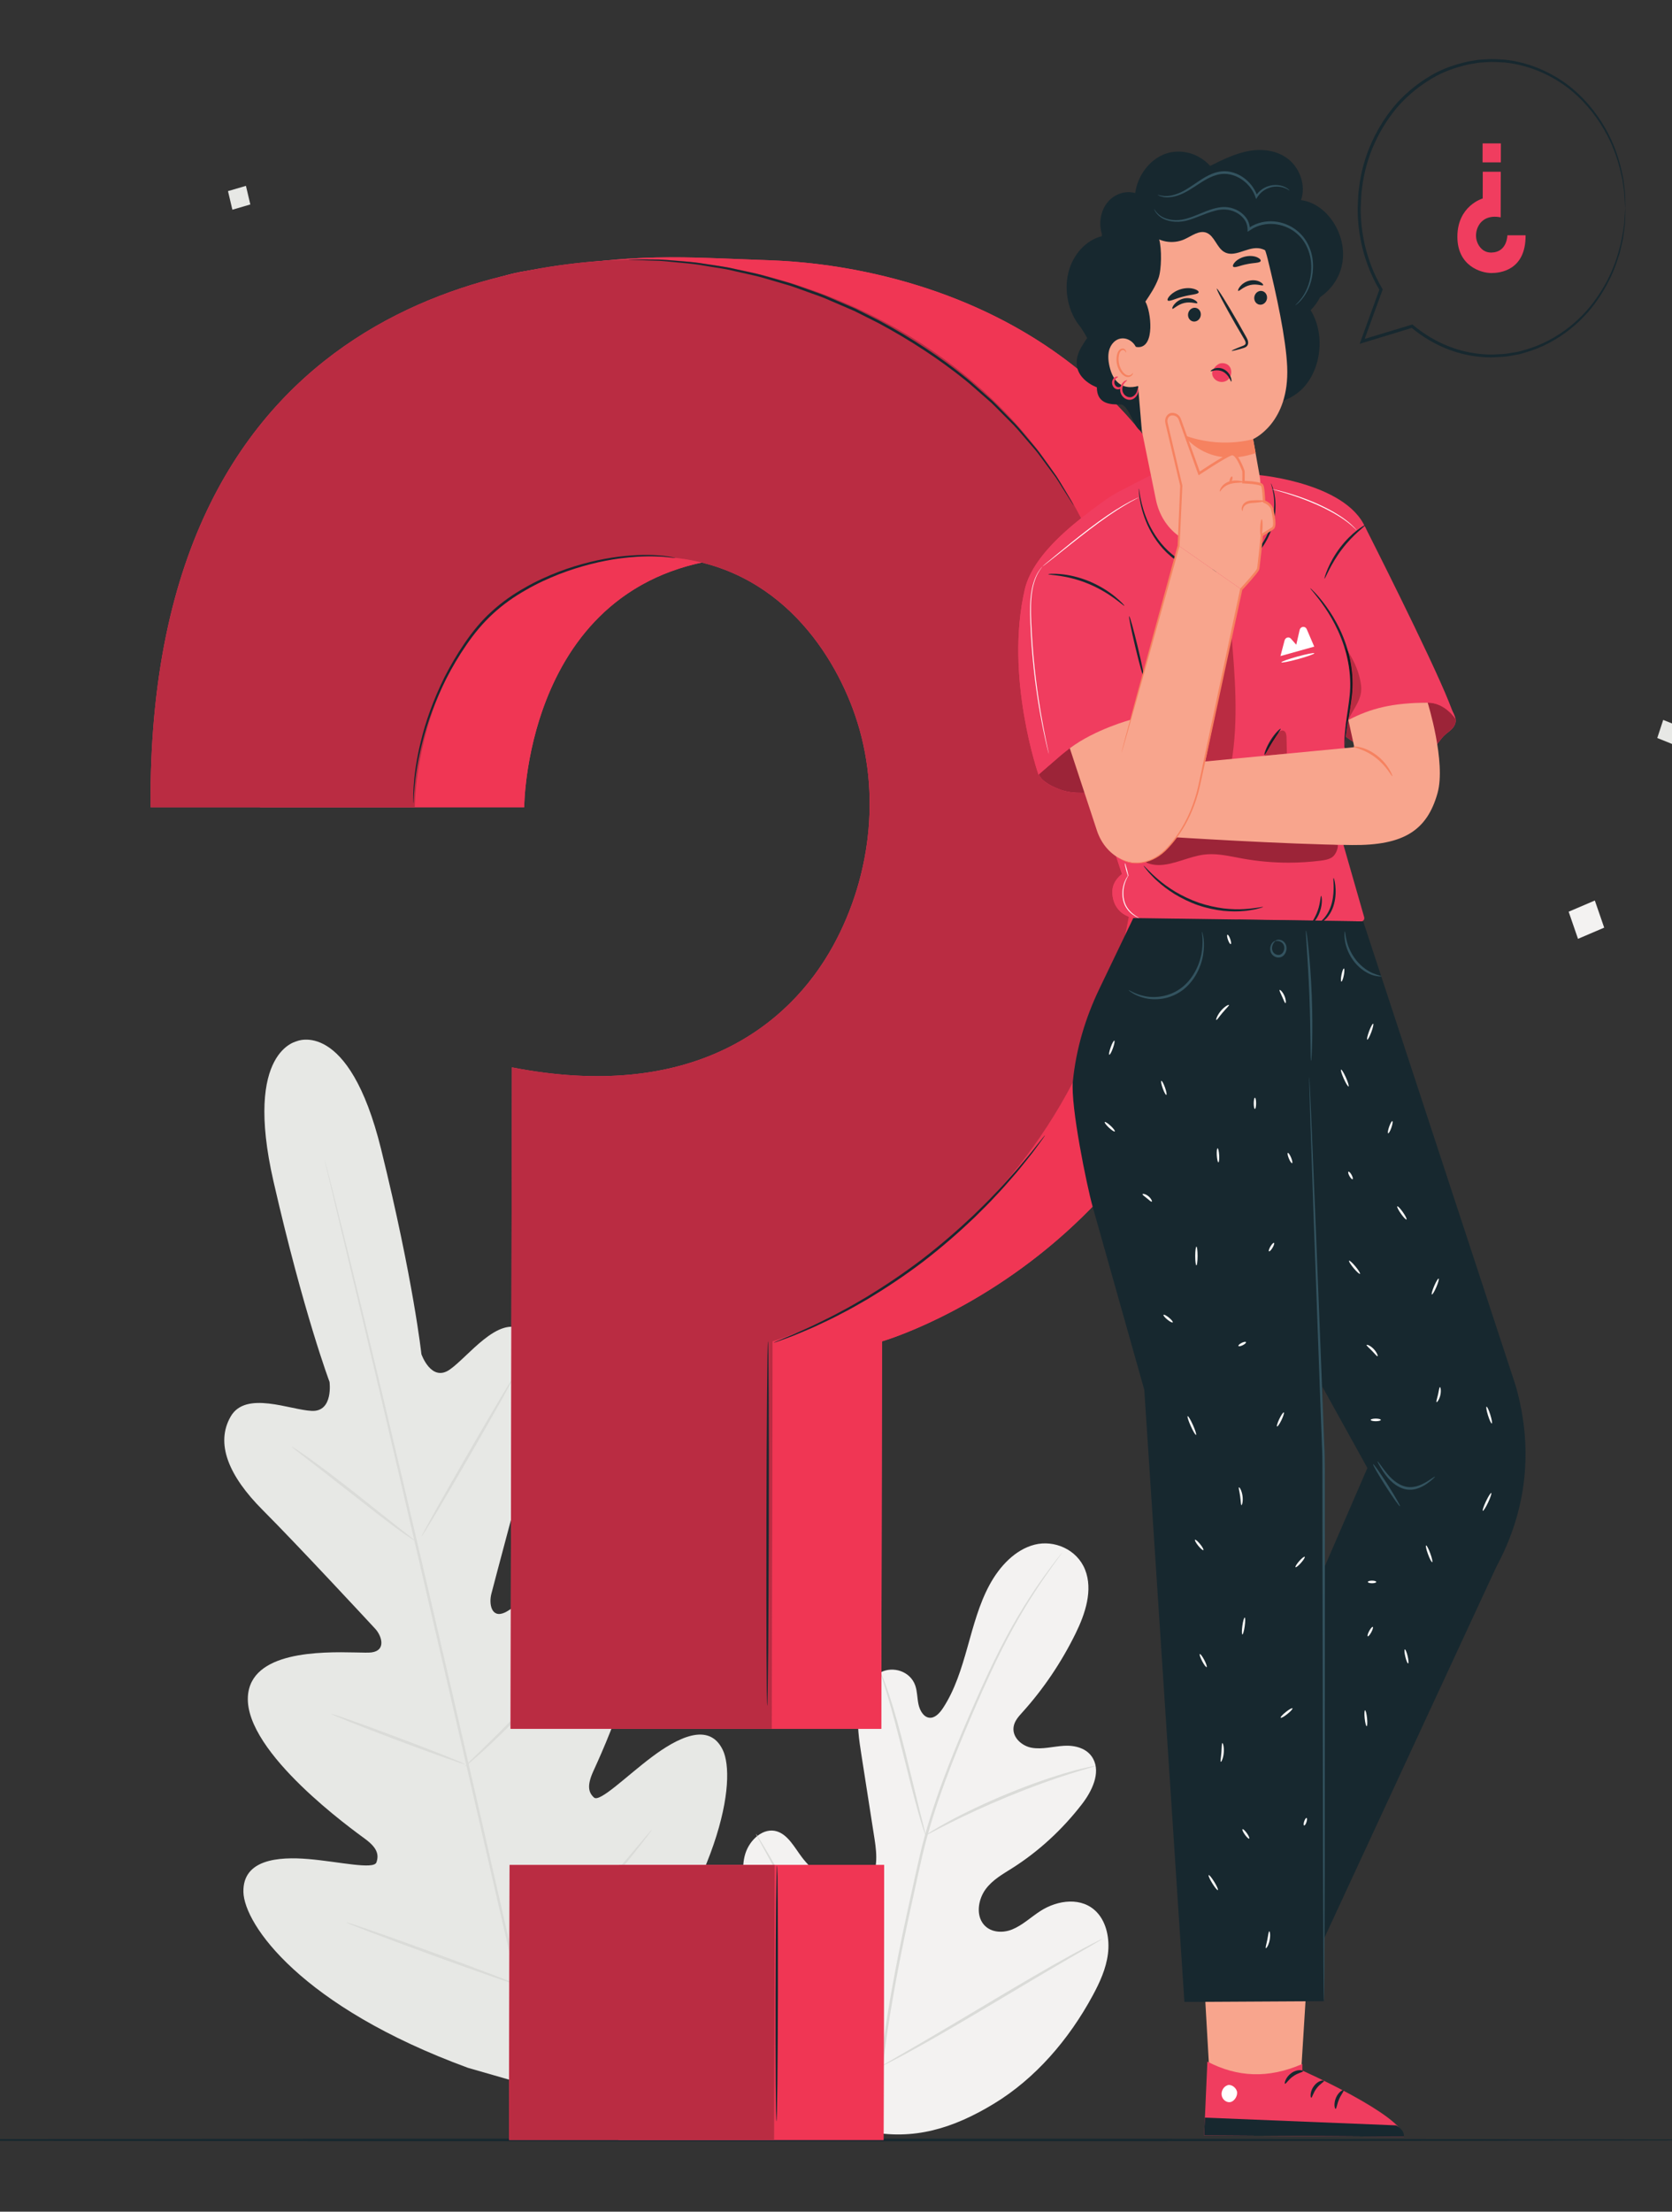 <?xml version="1.0" encoding="utf-8"?>
<svg viewBox="97.15 40.668 326.034 431.091" xmlns="http://www.w3.org/2000/svg" xmlns:bx="https://boxy-svg.com">
  <rect x="97.15" y="40.668" width="326.034" height="431.091" fill="#333333" stroke="none"/>
  <g id="g10" transform="matrix(0.892, -0, 0.002, -0.99, 44, 458.104)" style="" bx:origin="0.469537 0.500003">
    <g id="g12" transform="scale(0.1)">
      <path d="M 2492.09,20.469 C 2319.76,102.07 2250.98,296.012 2226.68,476.711 c -4.05,30.148 -12.69,61.211 -2.89,89.937 9.83,28.723 40.07,52.332 69.06,44.243 24.04,-6.711 38.13,-30.981 54.22,-50.301 21.39,-25.699 50.07,-45.11 81.69,-55.27 20.78,-6.679 45.42,-8.75 62.51,4.84 23.46,18.649 20.46,54.899 15.23,84.699 -9.76,55.539 -19.49,111.071 -29.25,166.59 -5.23,29.789 -10.47,60.242 -5.98,90.11 4.48,29.871 20.53,59.64 47.55,72.39 27.04,12.75 64.9,2.332 75.82,-25.859 4.55,-11.731 4.21,-24.75 7.13,-36.988 2.93,-12.25 11.02,-24.973 23.36,-26.43 12.49,-1.481 23,9 30.43,19.226 25.7,35.332 40.02,77.653 53.02,119.532 13,41.89 25.26,84.6 47.65,122.17 22.37,37.57 56.61,70.14 98.91,79.79 42.32,9.64 92.28,-9.03 110.17,-49.13 17.94,-40.23 0.62,-87.03 -20.31,-125.59 -31.07,-57.209 -70.37,-109.779 -116.27,-155.588 -8.27,-8.262 -17.25,-17.191 -18.97,-28.852 -3.11,-20.98 19.06,-37.539 39.81,-40.75 23.48,-3.66 47.21,2.739 70.93,3.93 23.72,1.199 50.65,-4.789 63.17,-25.289 17.37,-28.422 -2.72,-64.691 -24.27,-89.851 -43.14,-50.418 -94.9,-93.231 -152.31,-126 -20.58,-11.739 -42.48,-22.692 -57.56,-41.09 -15.09,-18.418 -21.23,-47.032 -6.99,-66.231 14.25,-19.219 42.83,-21.301 65.09,-13.148 22.26,8.14 40.72,24.109 61.22,36.07 38.37,22.41 91.78,28.539 124.04,-2.449 21.19,-20.363 28.19,-52.531 24.16,-81.762 -4.03,-29.23 -17.68,-56.14 -32.75,-81.359 C 2931.65,200.102 2858.04,123.82 2768.53,74.769 2679.03,25.719 2592.44,1.891 2492.09,20.469" style="fill:#f3f2f1;fill-opacity:1;fill-rule:nonzero;stroke:none" id="path14"/>
      <path d="m 2519.42,140.93 c 11.1,95.14 31.92,198.422 57.41,305.691 6.47,26.801 12.86,53.27 19.16,79.348 6.35,26.043 12.65,51.863 20.36,76.722 15.23,49.821 33.66,96.559 52.55,140.36 18.87,43.84 38.37,84.75 56.89,122.879 18.61,38.09 36.62,73.269 54.4,104.629 35.38,62.891 69.85,110.151 94.85,141.631 12.46,15.78 22.53,27.7 29.47,35.7 3.34,3.8 5.96,6.79 7.94,9.04 1.81,2 2.77,3.01 2.85,2.95 0.08,-0.07 -0.74,-1.19 -2.41,-3.33 -1.88,-2.33 -4.37,-5.44 -7.52,-9.39 -6.65,-8.23 -16.45,-20.37 -28.64,-36.33 -24.42,-31.85 -58.28,-79.29 -93.12,-142.24 -17.52,-31.41 -35.28,-66.598 -53.67,-104.738 -18.32,-38.18 -37.65,-79.102 -56.35,-122.883 -18.7,-43.758 -36.95,-90.367 -52.02,-139.918 -7.64,-24.742 -13.86,-50.34 -20.21,-76.43 -6.29,-26.09 -12.66,-52.551 -19.13,-79.332 -25.46,-107.187 -46.38,-210.18 -57.73,-305 l -5.08,0.641" style="fill:#dadbd8;fill-opacity:1;fill-rule:nonzero;stroke:none" id="path16"/>
      <path d="m 2617.89,603.172 c -0.35,-0.121 -2.14,4.238 -5.06,12.226 -2.97,7.981 -6.87,19.661 -11.48,34.161 -9.23,28.98 -20.63,69.441 -33.02,114.101 -12.41,44.692 -24.35,84.86 -34,113.621 -4.79,14.399 -8.78,26.02 -11.65,34.008 -2.81,8 -4.21,12.52 -3.86,12.66 0.36,0.153 2.44,-4.078 5.87,-11.859 3.49,-7.77 8.06,-19.211 13.33,-33.488 10.66,-28.52 23.24,-68.704 35.65,-113.43 12.12,-44.102 23.07,-83.992 31.45,-114.473 3.87,-13.75 7.14,-25.328 9.77,-34.629 2.27,-8.179 3.37,-12.769 3,-12.898" style="fill:#dadbd8;fill-opacity:1;fill-rule:nonzero;stroke:none" id="path18"/>
      <path d="m 2989.24,739.711 c 0.07,-0.383 -5.27,-1.93 -14.99,-4.422 -9.68,-2.539 -23.73,-6.129 -40.93,-11.141 -34.49,-9.726 -81.64,-24.847 -132.94,-43.796 -51.29,-19.043 -96.97,-38.25 -129.6,-53.114 -16.38,-7.308 -29.47,-13.578 -38.55,-17.867 -9.06,-4.312 -14.15,-6.539 -14.34,-6.199 -0.18,0.348 4.59,3.226 13.37,8.16 8.78,4.887 21.65,11.719 37.86,19.527 32.29,15.821 77.89,35.672 129.32,54.789 51.46,19 99,33.582 133.85,42.352 17.39,4.52 31.62,7.539 41.49,9.43 9.89,1.82 15.38,2.66 15.46,2.281" style="fill:#dadbd8;fill-opacity:1;fill-rule:nonzero;stroke:none" id="path20"/>
      <path d="m 2522.94,148.789 c -0.16,-0.109 -1.33,1.34 -3.42,4.223 -2.41,3.457 -5.34,7.668 -8.91,12.769 -7.68,11.117 -18.38,27.5 -31.33,47.91 -25.93,40.801 -59.98,98.278 -96.7,162.231 -36.73,63.957 -70.2,121.68 -95.24,162.957 -12.24,20.062 -22.31,36.562 -29.8,48.82 -3.22,5.332 -5.86,9.723 -8.04,13.332 -1.78,3.078 -2.65,4.739 -2.49,4.867 0.16,0.09 1.34,-1.367 3.43,-4.25 2.41,-3.449 5.34,-7.66 8.9,-12.757 7.68,-11.11 18.38,-27.493 31.33,-47.903 25.94,-40.797 59.98,-98.289 96.71,-162.25 36.73,-63.949 70.18,-121.668 95.23,-162.957 12.25,-20.039 22.32,-36.543 29.81,-48.801 3.21,-5.332 5.86,-9.742 8.04,-13.332 1.78,-3.089 2.64,-4.757 2.48,-4.859" style="fill:#dadbd8;fill-opacity:1;fill-rule:nonzero;stroke:none" id="path22"/>
      <path d="m 3004.73,399.23 c 0.08,-0.179 -1.54,-1.191 -4.71,-2.941 -3.75,-2.019 -8.36,-4.48 -13.95,-7.469 -12.92,-6.742 -30.36,-15.84 -51.58,-26.922 -43.55,-22.726 -103.33,-54.82 -169.34,-90.367 -66.02,-35.582 -126.17,-67.152 -170.19,-88.98 -22.02,-10.93 -39.92,-19.59 -52.41,-25.332 -5.78,-2.598 -10.54,-4.75 -14.42,-6.508 -3.32,-1.441 -5.12,-2.102 -5.19,-1.922 -0.08,0.172 1.55,1.18 4.7,2.949 3.75,2 8.36,4.461 13.97,7.453 12.92,6.739 30.35,15.84 51.56,26.911 43.54,22.738 103.34,54.839 169.36,90.386 66.02,35.571 126.15,67.133 170.17,88.981 22.01,10.922 39.91,19.59 52.41,25.32 5.78,2.609 10.54,4.762 14.43,6.512 3.32,1.437 5.1,2.097 5.19,1.929" style="fill:#dadbd8;fill-opacity:1;fill-rule:nonzero;stroke:none" id="path24"/>
      <path d="m 1241.69,2166.94 c 0,0 -118.82,-16.52 -52.11,-276.75 66.71,-260.22 123.29,-394.34 123.29,-394.34 0,0 8.96,-58.95 -38.55,-57.12 -47.52,1.81 -144.4,40.4 -177.26,-10.87 -34.08,-53.18 -4.29,-117.25 70.24,-184.32 74.53,-67.07 232.42,-219.99 246.64,-233.87 13.96,-13.631 24.55,-42.51 -8.02,-46.451 -6,-0.731 -18.75,-0.399 -35.59,-0.071 -74.56,1.461 -229.42,2.911 -234.57,-87.238 -6.31,-110.519 232,-263.25 257.74,-280.43 25.73,-17.199 29.79,-30.66 24.02,-45.601 -5.77,-14.949 -82.65,1.5 -148.75,6.519 -66.09,5.032 -143.61,-0.726 -141.91,-64.789 1.7,-64.07 126.83,-225.961 491.9,-346.339 l 172.8,-44.711 127.75,125.8 c 256.98,285.879 285.12,488.551 254.76,544.993 -30.36,56.437 -100.5,22.91 -155.36,-14.293 -54.86,-37.207 -113.4,-89.688 -125.83,-79.579 -12.43,10.102 -15.6,23.801 -1.81,51.5 13.78,27.719 144.7,278.66 84.3,371.44 -60.39,92.76 -247.61,-45.73 -277.84,-58.49 -30.22,-12.75 -35.38,17.56 -30.03,36.33 5.44,19.12 66.47,230.28 97.81,325.52 31.34,95.23 25.36,165.63 -30.64,194.84 -54,28.16 -118.89,-53.46 -159.22,-78.65 -40.33,-25.19 -61.85,30.41 -61.85,30.41 0,0 -17.54,144.51 -88.98,403.48 -71.42,258.97 -185.31,212.57 -185.31,212.57 l 2.38,0.51" style="fill:#e7e8e5;fill-opacity:1;fill-rule:nonzero;stroke:none" id="path26"/>
      <path d="M 1791.39,57.59 C 1739.68,247.988 1653.46,587.941 1577.92,879.41 c -75.51,291.38 -144.13,555.13 -194.86,745.77 -25.43,95.13 -46.02,172.19 -60.33,225.72 -7.05,26.47 -12.55,47.11 -16.35,61.38 -1.77,6.87 -3.14,12.18 -4.12,16 -0.9,3.61 -1.22,5.51 -1.22,5.51 0,0 0.68,-1.79 1.76,-5.35 1.11,-3.79 2.66,-9.07 4.65,-15.86 4.03,-14.2 9.87,-34.75 17.37,-61.12 15.01,-53.08 36.21,-130.06 62.02,-225.26 51.71,-190.4 120.93,-454.02 196.45,-745.391 75.54,-291.489 161.15,-631.559 211.89,-822.207 l -3.79,-1.012" style="fill:#dadbd8;fill-opacity:1;fill-rule:nonzero;stroke:none" id="path28"/>
      <path d="m 1230.41,1368.42 c 0.21,0.33 4.24,-1.86 11.38,-6.1 7.16,-4.21 17.31,-10.59 29.8,-18.6 24.93,-16.08 58.8,-39.14 95.72,-65.28 36.3,-25.89 69.14,-49.31 94.25,-67.23 11.37,-8.01 20.97,-14.76 28.67,-20.19 6.8,-4.73 10.47,-7.51 10.26,-7.84 -0.2,-0.32 -4.25,1.84 -11.43,6.03 -7.14,4.22 -17.31,10.61 -29.71,18.76 -24.78,16.32 -58.34,39.82 -95.24,65.95 -36.48,25.63 -69.47,48.8 -94.71,66.54 -11.41,7.95 -21.05,14.65 -28.79,20.04 -6.77,4.8 -10.41,7.6 -10.2,7.92" style="fill:#dadbd8;fill-opacity:1;fill-rule:nonzero;stroke:none" id="path30"/>
      <path d="m 1514.89,1191.64 c -1.29,0.83 43.2,72.75 99.35,160.62 56.17,87.91 102.73,158.49 104.03,157.66 1.29,-0.82 -43.19,-72.73 -99.36,-160.65 -56.15,-87.87 -102.73,-158.45 -104.02,-157.63" style="fill:#dadbd8;fill-opacity:1;fill-rule:nonzero;stroke:none" id="path32"/>
      <path d="m 1610.69,738.871 c -0.24,0.309 3.15,3.551 9.48,9.16 7.23,6.328 16.25,14.219 26.96,23.598 22.73,19.941 54,47.621 87.38,79.41 33.47,31.742 62.76,61.52 83.79,83.242 9.9,10.219 18.25,18.821 24.93,25.707 5.93,6.051 9.34,9.262 9.63,9.012 0.28,-0.25 -2.59,-3.961 -8.03,-10.461 -5.44,-6.488 -13.48,-15.738 -23.68,-26.937 -20.32,-22.454 -49.26,-52.75 -82.82,-84.571 -33.48,-31.902 -65.25,-59.191 -88.66,-78.402 -11.75,-9.559 -21.34,-17.188 -28.13,-22.27 -6.76,-5.097 -10.61,-7.777 -10.85,-7.488" style="fill:#dadbd8;fill-opacity:1;fill-rule:nonzero;stroke:none" id="path34"/>
      <path d="m 1318.18,842.141 c 0.12,0.371 4.34,-0.68 11.84,-2.871 8.61,-2.661 19.18,-5.93 31.65,-9.79 26.64,-8.5 63.32,-20.589 103.72,-34.281 40.42,-13.679 76.9,-26.367 103.22,-35.808 12.25,-4.52 22.63,-8.34 31.08,-11.45 7.29,-2.839 11.27,-4.562 11.15,-4.929 -0.12,-0.364 -4.33,0.679 -11.85,2.879 -8.6,2.66 -19.17,5.918 -31.64,9.781 -26.64,8.5 -63.32,20.598 -103.74,34.289 -40.4,13.68 -76.88,26.371 -103.2,35.809 -12.25,4.511 -22.63,8.339 -31.08,11.449 -7.29,2.832 -11.27,4.562 -11.15,4.922" style="fill:#dadbd8;fill-opacity:1;fill-rule:nonzero;stroke:none" id="path36"/>
      <path d="m 1351.97,431.691 c 0.12,0.36 5.5,-1.019 15.12,-3.832 10.58,-3.218 24.22,-7.39 40.6,-12.39 34.21,-10.699 81.34,-25.828 133.29,-42.867 51.96,-17.063 98.91,-32.793 132.79,-44.43 16.16,-5.684 29.62,-10.402 40.05,-14.07 9.42,-3.442 14.57,-5.512 14.45,-5.872 -0.12,-0.371 -5.5,1.008 -15.12,3.821 -10.58,3.23 -24.22,7.39 -40.6,12.39 -34.2,10.688 -81.33,25.829 -133.3,42.879 -51.95,17.051 -98.89,32.782 -132.78,44.43 -16.15,5.672 -29.61,10.398 -40.05,14.059 -9.42,3.441 -14.57,5.511 -14.45,5.882" style="fill:#dadbd8;fill-opacity:1;fill-rule:nonzero;stroke:none" id="path38"/>
      <path d="m 1720.11,313.711 c -0.26,0.289 3.93,4.508 11.71,11.91 8.54,8.027 19.68,18.508 33.1,31.141 27.92,26.308 66.34,62.816 107.61,104.297 41.35,41.453 77.78,79.929 103.96,107.98 12.58,13.473 23.03,24.641 31.03,33.199 7.36,7.821 11.57,12.012 11.86,11.774 0.28,-0.25 -3.37,-4.942 -10.24,-13.203 -6.87,-8.25 -17,-20.047 -29.75,-34.411 -25.47,-28.75 -61.52,-67.726 -102.94,-109.238 -41.33,-41.57 -80.25,-77.68 -108.88,-103.289 -14.34,-12.769 -26.06,-22.98 -34.31,-29.859 -8.23,-6.903 -12.9,-10.582 -13.15,-10.301" style="fill:#dadbd8;fill-opacity:1;fill-rule:nonzero;stroke:none" id="path40"/>
      <path d="m 1134.53,3813.97 -39.22,-10.34 -9.67,36.63 39.22,10.34 9.67,-36.63" style="fill:#e7e8e5;fill-opacity:1;fill-rule:nonzero;stroke:none" id="path48"/>
      <path d="m 4250.68,2749.71 -38.14,13.82 12.91,35.61 38.13,-13.82 -12.9,-35.61" style="fill:#e7e8e5;fill-opacity:1;fill-rule:nonzero;stroke:none" id="path52"/>
      <path d="m 4019.57,2421.54 57.19,22.04 20.58,-53.42 -57.2,-22.03 -20.57,53.41" style="fill:#f3f2f1;fill-opacity:1;fill-rule:nonzero;stroke:none" id="path60"/>
      <path d="m 4415.43,3.332 c 0,-1.441 -988.51,-2.602 -2207.61,-2.602 C 988.297,0.73 0,1.891 0,3.332 c 0,1.43 988.297,2.598 2207.82,2.598 1219.1,0 2207.61,-1.168 2207.61,-2.598" style="fill:#17282f;fill-opacity:1;fill-rule:nonzero;stroke:none" id="path62"/>
      <path d="m 3922.46,3753.31 h -39.82 c 0,0 0,-33.42 -34.72,-34.02 -18.05,-0.31 -27.41,11.5 -31.21,20.56 -4.41,10.51 -3.07,22.49 2.85,32.24 6.74,11.13 21.54,21.25 48.37,16.52 v 89.76 h -39.36 v -52.58 c 0,0 -55.21,-14.27 -55.21,-75.11 0,-58.21 52.2,-71.73 74.55,-71.73 17.09,0 75.3,4.13 74.55,74.36" style="fill:#f03d5f;fill-opacity:1;fill-rule:nonzero;stroke:none" id="path76"/>
      <path d="m 3828.09,3934.17 h 39.95 v -37.31 h -39.95 v 37.31" style="fill:#f03d5f;fill-opacity:1;fill-rule:nonzero;stroke:none" id="path78"/>
      <path d="m 4140.47,3806.58 c 0.11,0 0.14,1.7 0.08,5.04 -0.1,3.65 -0.23,8.55 -0.42,14.8 -0.14,3.26 -0.14,6.91 -0.48,10.92 -0.56,4 -1.17,8.36 -1.83,13.05 -0.69,4.74 -1.41,9.82 -2.19,15.24 -1.33,5.35 -2.73,11.03 -4.22,17.03 -6.15,23.91 -16.67,52.9 -35.98,82.52 -19.01,29.61 -46.19,60.38 -83.13,85.35 -36.98,24.51 -83.51,43.41 -135.77,48.42 -13.08,0.49 -26.38,2.07 -39.9,0.8 -6.75,-0.46 -13.61,-0.33 -20.41,-1.32 -6.8,-1.02 -13.66,-2.05 -20.56,-3.09 -27.26,-5.57 -55.2,-13.69 -81.2,-27.73 -26.08,-13.73 -50.89,-31.43 -72.99,-53.04 -21.64,-22.04 -40.42,-47.78 -54.89,-76.43 -14.59,-28.55 -24.67,-60.2 -28.6,-93.14 -1.61,-8.16 -1.61,-16.51 -2.11,-24.84 -0.54,-8.34 -0.84,-16.71 -0.45,-25.12 0.68,-16.8 2.79,-33.65 6.35,-50.3 7.7,-36.18 22.43,-70.24 42.14,-100.15 l -0.3,3.04 c -13.94,-34.71 -27.61,-68.77 -40.95,-102.01 l -2.42,-6.04 6.27,1.72 c 37.43,10.3 73.84,20.31 109.05,29.99 l -2.68,0.52 c 38.03,-28.63 81.47,-46.88 124.61,-54.43 21.55,-3.8 43.05,-5.4 63.84,-3.97 10.41,0.44 20.69,0.94 30.67,2.89 5.01,0.78 9.98,1.55 14.92,2.32 4.9,0.91 9.66,2.4 14.44,3.56 76.76,19.71 133.46,66.99 165.91,113.82 16.51,23.44 28.35,46.55 35.73,67.73 1.89,5.27 3.71,10.36 5.46,15.25 1.28,5.03 2.5,9.86 3.68,14.48 1.15,4.62 2.24,9.04 3.29,13.25 0.82,4.25 1.25,8.36 1.84,12.2 0.98,7.72 2.32,14.49 2.61,20.43 0.19,5.84 0.36,10.83 0.5,14.99 0.08,3.79 0.15,6.81 0.2,9.15 0.01,2.06 -0.02,3.1 -0.11,3.1 -0.09,0 -0.23,-1.04 -0.43,-3.09 -0.17,-2.34 -0.42,-5.34 -0.71,-9.12 -0.28,-4.13 -0.61,-9.08 -1,-14.89 -0.46,-5.89 -1.96,-12.6 -3.08,-20.23 -5.51,-30.03 -17.48,-75.04 -51.09,-121.01 -32.47,-45.92 -88.63,-91.99 -164.09,-110.95 -4.7,-1.11 -9.37,-2.56 -14.2,-3.43 -4.85,-0.73 -9.73,-1.47 -14.65,-2.2 -9.81,-1.88 -19.89,-2.32 -30.11,-2.7 -20.4,-1.33 -41.49,0.34 -62.59,4.13 -42.24,7.56 -84.72,25.56 -121.9,53.69 l -1.22,0.92 -1.48,-0.4 c -35.23,-9.62 -71.66,-19.55 -109.11,-29.77 l 3.84,-4.32 c 13.38,33.23 27.09,67.27 41.06,101.97 l 0.65,1.59 -0.96,1.45 c -19.25,29.26 -33.63,62.55 -41.16,97.91 -3.48,16.27 -5.55,32.75 -6.22,49.17 -0.38,8.22 -0.09,16.41 0.45,24.56 0.48,8.14 0.46,16.32 2.05,24.29 3.81,32.21 13.62,63.14 27.85,91.09 14.12,28.03 32.44,53.24 53.57,74.85 21.59,21.2 45.83,38.59 71.32,52.1 25.43,13.84 52.77,21.86 79.46,27.43 6.76,1.04 13.48,2.08 20.14,3.11 6.67,0.99 13.4,0.88 20.01,1.37 13.26,1.31 26.32,-0.21 39.16,-0.62 51.31,-4.68 97.11,-22.98 133.67,-46.84 36.52,-24.32 63.56,-54.42 82.62,-83.46 19.37,-29.06 30.13,-57.59 36.6,-81.19 1.58,-5.93 3.08,-11.53 4.47,-16.81 0.89,-5.37 1.71,-10.39 2.48,-15.08 0.77,-4.65 1.48,-8.97 2.13,-12.94 0.44,-3.96 0.55,-7.6 0.8,-10.82 0.46,-6.22 0.81,-11.1 1.08,-14.73 0.28,-3.33 0.48,-5.03 0.59,-5.03" style="fill:#17282f;fill-opacity:1;fill-rule:nonzero;stroke:none" id="path80"/>
      <path d="m 1158.39,2627.2 h 577.53 c 0,0 0,484.91 503.93,493.59 261.71,4.51 397.41,-166.92 452.54,-298.25 64.02,-152.52 44.65,-326.33 -41.14,-467.76 -97.95,-161.51 -308.92,-323.8 -698.13,-255.22 l -3.69,-1286.681 h 571.06 v 762.771 c 0,0 800.92,207.04 800.92,1089.69 0,844.5 -682.92,1026.94 -1049.95,1038.66 -204.24,6.53 -278.27,15.3 -530.87,-20.55 -321.9,-45.7 -589.01,-419.47 -582.2,-1056.25" style="fill:#f03d5f;fill-opacity:1;fill-rule:nonzero;stroke:none" id="path82"/>
      <path d="m 1947.83,3.332 h 579.559 v 541.289 H 1947.83 Z" style="fill:#f03d5f;fill-opacity:1;fill-rule:nonzero;stroke:none" id="path84"/>
      <path d="M 2527.39,3.332 H 2288.16 V 544.621 h -340.33 579.56 V 150.391 15.609 3.332" style="fill:#f03654;fill-opacity:1;fill-rule:nonzero;stroke:none" id="path86"/>
      <path d="m 2520.49,812.879 h -239.23 v 762.771 c 0,0 643.17,166.31 776.8,836.01 3.05,-1.04 6.34,-1.93 9.86,-2.64 l 228.23,-2.99 C 3160.07,1741 2520.49,1575.65 2520.49,1575.65 V 921.219 917.672 812.879 M 1953.12,2099.56 v 0 0 0 m -217.2,527.64 h -239.23 c 0,0 0,484.91 503.93,493.59 3.37,0.06 6.74,0.09 10.07,0.09 40.39,0 77.72,-4.23 112.16,-11.86 -386.94,-75.21 -386.93,-481.82 -386.93,-481.82 m 1216.12,568.96 c -230.92,401.62 -710.61,509.83 -951.37,509.83 -26.2,0 -59.06,-0.67 -96.89,-3.07 58.43,5.2 106.51,7.03 154.53,7.03 63.33,0 126.54,-3.18 213.15,-5.95 254.37,-8.12 660.45,-98.2 885.78,-433.89 l -44.71,-2.66 -8.06,13.46 -65.99,-30.68 c -14.4,-6.69 -28.2,-14.5 -41.39,-23.35 -11.59,-7.76 -27.53,-18.19 -45.05,-30.72 m -1261.19,477.5 c 16.28,4.11 32.73,7.36 49.33,9.73 -16.13,-2.87 -32.62,-6.11 -49.33,-9.73" style="fill:#f03654;fill-opacity:1;fill-rule:nonzero;stroke:none" id="path88"/>
      <path d="m 919.16,2627.2 h 577.53 c 0,0 0,484.91 503.93,493.59 261.71,4.51 397.41,-166.92 452.54,-298.25 64.02,-152.52 44.65,-326.33 -41.13,-467.76 -97.96,-161.51 -312.61,-308.31 -701.82,-239.73 V 812.879 h 571.05 v 762.771 c 0,0 800.92,207.04 800.92,1089.69 0,844.5 -757.33,1040.65 -1081.51,1040.65 -247.9,0 -1092.408,-59.93 -1081.51,-1078.79" style="fill:#f03d5f;fill-opacity:1;fill-rule:nonzero;stroke:none" id="path90"/>
      <path d="M 2281.26,812.879 H 1710.21 V 2115.05 c 67.41,-11.88 129.54,-17.3 186.79,-17.3 273.23,0.02 434.04,123.5 515.03,257.03 51.43,84.8 78.99,181.25 79.01,277.76 0.02,64.45 -12.25,128.93 -37.88,190 -45.8,109.12 -147.2,245.91 -330.31,286.48 -34.44,7.63 -71.77,11.86 -112.16,11.86 -3.33,0 -6.7,-0.03 -10.07,-0.09 -503.93,-8.68 -503.93,-493.59 -503.93,-493.59 v 0 0 H 919.16 c -0.07,6.47 -0.101,12.89 -0.105,19.29 -0.094,1000.33 835.285,1059.5 1081.615,1059.5 240.76,0 720.45,-108.21 951.37,-509.83 -48.33,-34.56 -108.66,-85.12 -122.72,-139.85 -44.27,-172.42 30.72,-364.93 30.72,-364.93 l 0.91,0.71 c 5.36,-14.53 32.47,-25.84 49.59,-31.02 13.93,-4.21 28.45,-5.42 43.05,-5.42 8.01,0 16.04,0.37 24,0.8 1.76,0.09 3.52,0.19 5.29,0.3 l 60.11,-161.06 c 0,0 -20.11,-12.25 -20.95,-33.23 -0.77,-18.91 8.28,-41.29 36.02,-50.8 -133.63,-669.7 -776.8,-836.01 -776.8,-836.01 V 812.879" style="fill:#ba2c42;fill-opacity:1;fill-rule:nonzero;stroke:none" id="path92"/>
      <path d="m 1708.6,3.332 h 579.559 v 541.289 H 1708.6 Z" style="fill:#f03d5f;fill-opacity:1;fill-rule:nonzero;stroke:none" id="path94"/>
      <path d="m 1708.6,3.332 h 579.559 v 541.289 H 1708.6 Z" style="fill:#ba2c42;fill-opacity:1;fill-rule:nonzero;stroke:none" id="path96"/>
      <path d="m 2065.84,3118.11 c -0.03,-0.18 -3.01,0.01 -8.64,0.52 -5.65,0.29 -13.86,1.88 -24.61,2 -21.39,1.42 -52.53,0.87 -90.56,-3.76 -37.98,-4.75 -82.87,-14.17 -130.72,-30.75 -23.79,-8.57 -48.54,-18.43 -72.84,-31.33 -24.52,-12.43 -48.8,-27.64 -71.24,-46.13 -22.57,-18.3 -41.66,-39.66 -58.3,-61.6 -16.7,-21.87 -31.16,-44.21 -43.69,-66.19 -24.56,-44.29 -41.34,-87 -51.72,-123.86 -10.62,-36.82 -15.26,-67.63 -17.37,-88.94 -1.23,-10.66 -1.55,-18.98 -1.85,-24.63 -0.33,-5.65 -0.59,-8.61 -0.77,-8.61 -0.18,0 -0.27,2.97 -0.28,8.63 -0.04,5.67 -0.05,14.04 0.88,24.78 1.49,21.47 5.61,52.56 15.85,89.76 9.99,37.24 26.53,80.42 51.07,125.2 12.52,22.24 27.02,44.83 43.83,66.97 16.71,22.13 36.05,43.86 59.05,62.51 22.8,18.79 47.39,34.15 72.19,46.64 24.6,12.98 49.59,22.82 73.61,31.34 48.31,16.46 93.58,25.55 131.87,29.87 38.32,4.18 69.67,4.17 91.13,2.12 10.77,-0.43 18.99,-2.35 24.61,-2.98 5.6,-0.85 8.53,-1.39 8.5,-1.56" style="fill:#17282f;fill-opacity:1;fill-rule:nonzero;stroke:none" id="path98"/>
      <path d="m 2936,3221.21 c -0.08,-0.05 -0.71,0.73 -1.87,2.28 -1.32,1.8 -2.98,4.09 -5.06,6.95 -4.56,6.47 -10.92,15.5 -19.01,26.97 -4.17,5.82 -8.51,12.51 -13.76,19.45 -5.55,6.74 -11.58,14.04 -18.03,21.87 -6.47,7.87 -13.36,16.26 -20.68,25.16 -7.52,8.72 -16.29,17.22 -25.04,26.55 -8.96,9.13 -17.87,19.17 -28.01,28.76 -10.36,9.37 -21.15,19.11 -32.3,29.19 -5.62,4.98 -11.13,10.31 -17.12,15.25 -6.11,4.81 -12.31,9.7 -18.6,14.66 -12.7,9.77 -25.3,20.44 -39.05,30.28 -54.81,39.7 -118.91,77.86 -189.23,111.76 -17.8,8.04 -35.37,16 -52.7,23.83 -17.72,6.88 -35.19,13.66 -52.36,20.32 -17.02,7.06 -34.42,12.08 -51.24,17.63 -16.91,5.25 -33.19,11.33 -49.69,15.18 -16.37,4.3 -32.32,8.49 -47.83,12.56 -15.5,4.11 -30.91,6.55 -45.61,9.75 -14.78,2.77 -28.89,6.44 -42.77,8.17 -13.82,2 -27.09,3.92 -39.76,5.75 -25.27,4.33 -48.47,5.19 -68.7,7.23 -10.14,0.8 -19.56,1.88 -28.26,2.29 -8.68,0.23 -16.63,0.45 -23.83,0.64 -14.03,0.45 -25.07,0.8 -32.98,1.06 -3.53,0.17 -6.36,0.3 -8.59,0.41 -1.94,0.12 -2.93,0.22 -2.93,0.32 0,0.08 0.99,0.16 2.92,0.21 2.23,0.03 5.06,0.06 8.59,0.11 7.93,-0.02 18.98,-0.05 33.04,-0.09 7.21,-0.05 15.19,-0.11 23.89,-0.18 8.73,-0.26 18.18,-1.2 28.35,-1.87 20.31,-1.76 43.6,-2.37 68.96,-6.48 12.74,-1.73 26.07,-3.54 39.95,-5.43 13.93,-1.64 28.11,-5.22 42.96,-7.9 14.78,-3.13 30.26,-5.48 45.82,-9.53 15.59,-4.02 31.63,-8.16 48.07,-12.39 16.56,-3.81 32.93,-9.85 49.92,-15.07 16.91,-5.53 34.39,-10.53 51.49,-17.59 17.24,-6.66 34.79,-13.44 52.59,-20.32 17.41,-7.86 35.06,-15.84 52.93,-23.91 70.62,-34.04 134.94,-72.5 189.83,-112.59 13.77,-9.93 26.39,-20.7 39.09,-30.59 6.29,-5.01 12.49,-9.95 18.6,-14.81 5.99,-5 11.49,-10.39 17.11,-15.42 11.14,-10.21 21.89,-20.07 32.23,-29.55 10.12,-9.7 18.99,-19.87 27.9,-29.11 8.7,-9.45 17.4,-18.07 24.86,-26.9 7.23,-9.02 14.06,-17.54 20.45,-25.51 6.35,-7.95 12.28,-15.37 17.75,-22.21 5.14,-7.05 9.38,-13.84 13.42,-19.77 7.77,-11.73 13.86,-20.96 18.24,-27.57 1.9,-2.98 3.42,-5.36 4.63,-7.24 1.01,-1.64 1.5,-2.51 1.42,-2.56" style="fill:#17282f;fill-opacity:1;fill-rule:nonzero;stroke:none" id="path100"/>
      <path d="m 2875.84,1981.27 c 0.13,-0.12 -1.37,-2.18 -4.37,-6 -3.37,-4.18 -7.79,-9.69 -13.32,-16.56 -5.77,-7.22 -12.98,-15.92 -21.81,-25.63 -8.76,-9.75 -18.44,-21.15 -30.06,-32.89 -11.38,-11.97 -23.93,-25 -38.09,-38.31 -13.77,-13.71 -29.4,-27.38 -45.66,-41.96 -33.08,-28.53 -70.77,-58.4 -112.2,-87.17 -41.63,-28.5 -82.96,-53.1 -121.39,-73.89 -19.41,-10.02 -37.75,-19.76 -55.47,-27.75 -17.47,-8.51 -34.12,-15.6 -49.35,-21.98 -15.1,-6.68 -29.2,-11.68 -41.43,-16.4 -12.22,-4.79 -22.91,-8.44 -31.7,-11.27 -8.39,-2.72 -15.11,-4.9 -20.21,-6.56 -4.64,-1.44 -7.1,-2.12 -7.16,-1.94 -0.06,0.16 2.29,1.18 6.82,2.94 5.02,1.89 11.63,4.37 19.88,7.48 8.67,3.11 19.24,7.02 31.32,12.07 12.11,4.97 26.07,10.18 41.03,17.07 15.11,6.58 31.61,13.84 48.95,22.49 17.57,8.13 35.77,17.99 55.05,28.08 38.16,20.93 79.24,45.56 120.71,73.96 41.26,28.64 78.88,58.28 112.01,86.49 16.29,14.44 31.96,27.93 45.82,41.47 14.24,13.12 26.9,25.96 38.42,37.74 11.76,11.54 21.6,22.74 30.55,32.28 9.01,9.5 16.42,17.98 22.43,24.99 5.83,6.61 10.5,11.9 14.05,15.91 3.25,3.61 5.04,5.45 5.18,5.34" style="fill:#17282f;fill-opacity:1;fill-rule:nonzero;stroke:none" id="path102"/>
      <path d="m 2271.17,858.219 c -1.45,0 -2.61,160.621 -2.61,358.721 0,198.17 1.16,358.76 2.61,358.76 1.43,0 2.6,-160.59 2.6,-358.76 0,-198.1 -1.17,-358.721 -2.6,-358.721" style="fill:#17282f;fill-opacity:1;fill-rule:nonzero;stroke:none" id="path104"/>
      <path d="m 2293.19,40.031 c -1.44,0 -2.6,112.719 -2.6,251.731 0,139.078 1.16,251.769 2.6,251.769 1.43,0 2.61,-112.691 2.61,-251.769 0,-139.012 -1.18,-251.731 -2.61,-251.731" style="fill:#17282f;fill-opacity:1;fill-rule:nonzero;stroke:none" id="path106"/>
      <path d="m 2861.7,2703.96 c -10.08,-20.13 27.29,-36.37 48.84,-42.89 21.56,-6.52 44.56,-5.84 67.05,-4.62 29.81,1.61 60.69,4.39 86.6,19.19 23.03,13.16 40.2,34.9 52.2,58.55 11.99,23.65 19.28,49.36 26.5,74.88 0,0 -236.26,-15.47 -281.19,-105.11" style="fill:#f03d5f;fill-opacity:1;fill-rule:nonzero;stroke:none" id="path108"/>
      <path d="m 2953.59,2655.65 c -14.6,0 -29.12,1.21 -43.05,5.42 -17.12,5.18 -44.23,16.49 -49.59,31.02 l 47.23,36.92 c 12.58,9.54 24.53,17.76 38.2,25.53 l 36.5,-97.79 c -1.77,-0.11 -3.53,-0.21 -5.29,-0.3 -7.96,-0.43 -15.99,-0.8 -24,-0.8" style="fill:#9c2438;fill-opacity:1;fill-rule:nonzero;stroke:none" id="path110"/>
      <path d="m 3529.15,2767.99 c 38.55,-27.55 85.98,-42.44 133.36,-41.88 22.7,0.28 46.75,4.66 63.51,19.98 7.71,7.05 13.46,16.06 21.4,22.84 5.39,4.6 11.7,8.09 16.76,13.05 5.06,4.96 8.88,12.05 7.36,18.97 -1.56,7.09 -7.5,18.51 -13.81,22.08 -27.14,15.4 -59.51,14.85 -90.7,14.13 -31.2,-0.71 -61.93,-7.99 -91.5,-17.94 -24.19,-8.13 -49.54,-19.62 -61.8,-42 l 15.42,-9.23" style="fill:#f03d5f;fill-opacity:1;fill-rule:nonzero;stroke:none" id="path112"/>
      <path d="m 3659.91,2726.1 c -45.49,0 -90.88,14.2 -128.25,40.12 0.01,0.17 0.03,0.34 0.05,0.51 0.89,7.34 2.18,16.24 3.95,26.41 0.3,1.84 0.63,3.72 0.97,5.64 35.12,16.68 91.08,33.67 173.84,34.33 0.18,0 0.36,0 0.54,0 37.92,0 60.53,-32.16 60.53,-32.16 l -2.26,5.18 c 1.1,-1.78 1.9,-3.54 2.26,-5.18 0.23,-1.05 0.34,-2.11 0.34,-3.16 -0.01,-5.87 -3.41,-11.61 -7.7,-15.81 -5.06,-4.96 -11.37,-8.45 -16.76,-13.05 -7.94,-6.78 -13.69,-15.79 -21.4,-22.84 -16.76,-15.32 -40.81,-19.7 -63.51,-19.98 -0.87,-0.01 -1.73,-0.01 -2.6,-0.01" style="fill:#9c2438;fill-opacity:1;fill-rule:nonzero;stroke:none" id="path114"/>
      <path d="m 3067.92,2409.02 498.5,-6.53 c 4.38,-0.06 7.52,4.19 6.18,8.36 l -58.47,182.4 c 0,0 8.62,91.15 20.52,200.83 18.08,166.44 42.12,375.73 42.44,375.17 -34.05,95.55 -235.24,111.84 -235.24,111.84 l -229.32,-13.64 -8.06,13.46 -65.99,-30.68 c -14.4,-6.69 -28.2,-14.5 -41.39,-23.35 -43.55,-29.17 -148.62,-95.99 -167.77,-170.57 -44.27,-172.42 30.72,-364.93 30.72,-364.93 l 48.14,37.63 c 12.58,9.54 24.53,17.76 38.2,25.53 l 96.61,-258.85 c 0,0 -20.11,-12.25 -20.95,-33.23 -0.85,-20.99 10.39,-46.26 45.88,-53.44" style="fill:#f03d5f;fill-opacity:1;fill-rule:nonzero;stroke:none" id="path116"/>
      <path d="m 3236.22,2703.27 c -4.71,0 -9.08,1.01 -12.66,4.29 -6.02,5.5 -7.77,14.47 -6.67,22.54 1.11,8.09 4.65,15.59 7.8,23.1 29.29,69.73 28.28,149.05 55.97,219.42 8.41,-86.02 16.77,-173.41 0.95,-258.38 -10.2,-3.51 -16.18,-7.39 -27.51,-8.75 -5.9,-0.71 -12.13,-2.22 -17.88,-2.22" style="fill:#ba2c42;fill-opacity:1;fill-rule:nonzero;stroke:none" id="path118"/>
      <path d="m 3123.41,2513.41 c -8.55,0 -17.03,1.18 -25.42,4.08 l -6.71,5.39 c 20.06,22.03 41.99,44.38 70.45,53.2 11.27,3.49 22.95,4.67 34.75,4.67 11.94,0 24,-1.21 35.87,-2.42 94.14,-9.66 188.29,-15.42 282.43,-25.09 0.56,-8.65 -5.52,-20.56 -13.08,-24.82 -7.54,-4.25 -16.38,-5.48 -25.01,-6.45 -23.16,-2.6 -46.47,-3.9 -69.79,-3.9 -33.55,0 -67.1,2.69 -100.22,8.07 -22.78,3.69 -45.71,8.67 -68.66,8.67 -5.03,0 -10.07,-0.24 -15.1,-0.78 -33.53,-3.64 -67.03,-20.62 -99.51,-20.62" style="fill:#9c2438;fill-opacity:1;fill-rule:nonzero;stroke:none" id="path120"/>
      <path d="m 3757.15,2833.89 c -40.75,91.64 -184.24,345.25 -184.24,345.25 l -111.15,-139.33 25.94,-273.51 c 0,0 58.68,65.51 222.77,66.81 38.25,0.31 61.07,-32.16 61.07,-32.16 l -14.39,32.94" style="fill:#f03d5f;fill-opacity:1;fill-rule:nonzero;stroke:none" id="path122"/>
      <path d="m 3089.99,2882.3 c -1.39,-0.37 -9.78,26.41 -18.73,59.82 -8.95,33.41 -15.08,60.8 -13.7,61.17 1.39,0.37 9.78,-26.41 18.73,-59.82 8.96,-33.4 15.09,-60.79 13.7,-61.17" style="fill:#17282f;fill-opacity:1;fill-rule:nonzero;stroke:none" id="path124"/>
      <path d="m 3453.37,3058.35 c 0.25,0.27 3.89,-2.85 10.29,-8.73 6.24,-6.03 15.06,-15.04 24.75,-27.22 19.4,-24.01 43.15,-61.57 53.07,-108.58 4.97,-23.37 5.78,-46.45 3.18,-66.99 -2.57,-20.46 -6.49,-38.45 -9,-53.69 -2.65,-15.2 -4.21,-27.57 -5,-36.16 -0.78,-8.58 -0.99,-13.37 -1.4,-13.37 -0.31,0 -0.79,4.8 -0.62,13.49 0.17,8.69 1.18,21.26 3.38,36.61 2.06,15.36 5.6,33.51 7.88,53.68 2.27,20.07 1.34,42.51 -3.52,65.34 -9.67,45.9 -32.43,83.09 -50.88,107.41 -18.48,24.65 -32.9,37.45 -32.13,38.21" style="fill:#17282f;fill-opacity:1;fill-rule:nonzero;stroke:none" id="path126"/>
      <path d="m 3351.59,2430.81 c 0.09,-0.35 -3.77,-1.45 -10.85,-3.15 -3.53,-0.91 -7.88,-1.87 -13.01,-2.53 -5.13,-0.71 -10.94,-1.83 -17.45,-2.12 -12.99,-1.25 -28.59,-1.22 -45.79,0.25 -17.17,1.8 -35.92,5.22 -55.01,11.02 -19.03,6.03 -36.43,13.84 -51.59,22.08 -15.01,8.53 -27.89,17.34 -37.88,25.72 -5.21,3.93 -9.37,8.15 -13.19,11.64 -3.86,3.44 -6.89,6.7 -9.29,9.45 -4.87,5.41 -7.42,8.5 -7.15,8.74 0.74,0.72 11.48,-11.28 31.9,-26.93 10.15,-7.91 23.03,-16.25 37.9,-24.41 15.04,-7.87 32.16,-15.39 50.84,-21.32 18.74,-5.69 37.12,-9.18 53.97,-11.21 16.87,-1.71 32.2,-2.13 45.04,-1.35 25.7,1.33 41.35,5.14 41.56,4.12" style="fill:#17282f;fill-opacity:1;fill-rule:nonzero;stroke:none" id="path128"/>
      <path d="m 3505.54,2487.84 c 0.61,0.13 2.56,-5.32 3.85,-14.59 1.19,-9.21 1.44,-22.5 -2.69,-36.45 -3.96,-14.02 -12.3,-25.01 -19.59,-30.97 -7.31,-6.08 -12.92,-8.01 -13.17,-7.5 -0.44,0.74 4.42,3.79 10.67,10.19 6.24,6.32 13.38,16.66 17.1,29.77 7.57,26.42 1.87,49.44 3.83,49.55" style="fill:#17282f;fill-opacity:1;fill-rule:nonzero;stroke:none" id="path130"/>
      <path d="m 3478.43,2452.61 c 1.3,0.32 3.95,-14.28 -2.53,-30.76 -6.32,-16.55 -18.12,-25.53 -18.87,-24.43 -1.12,1.09 8.22,11.04 14.01,26.31 6.03,15.19 5.84,28.83 7.39,28.88" style="fill:#17282f;fill-opacity:1;fill-rule:nonzero;stroke:none" id="path132"/>
      <path d="m 3389.17,2781.66 c 1.06,-1.07 -8.18,-11.52 -17.78,-25.59 -9.69,-14.03 -16.1,-26.4 -17.49,-25.81 -1.28,0.5 3.18,14.22 13.2,28.75 9.95,14.58 21.16,23.66 22.07,22.65" style="fill:#17282f;fill-opacity:1;fill-rule:nonzero;stroke:none" id="path134"/>
      <path d="m 3047.04,3023.84 c -0.55,-0.65 -8.46,5.74 -22.11,14.65 -13.63,8.92 -33.33,19.94 -56.57,28.66 -23.28,8.65 -45.39,13.24 -61.53,15.43 -16.14,2.21 -26.3,2.57 -26.29,3.42 -0.02,0.58 10.2,1.54 26.7,0.23 16.47,-1.27 39.19,-5.37 62.94,-14.2 23.71,-8.89 43.58,-20.68 56.85,-30.51 13.31,-9.83 20.41,-17.25 20.01,-17.68" style="fill:#17282f;fill-opacity:1;fill-rule:nonzero;stroke:none" id="path136"/>
      <path d="m 3572.96,3182.46 c 0.97,-1.37 -26,-17.84 -50.52,-47.27 -24.83,-29.2 -36.45,-58.57 -37.97,-57.85 -0.59,0.22 1.54,7.84 6.96,19.39 5.4,11.54 14.46,26.85 27.02,41.81 12.6,14.92 26.14,26.46 36.58,33.75 10.46,7.32 17.61,10.71 17.93,10.17" style="fill:#17282f;fill-opacity:1;fill-rule:nonzero;stroke:none" id="path138"/>
      <path d="m 3367.1,3264.86 c 0.16,0.08 0.93,-1.51 2.24,-4.62 1.49,-3.06 3.01,-7.79 4.67,-14.02 3.15,-12.41 4.86,-31.52 -0.19,-54.16 -5.2,-22.36 -17.68,-48.41 -40.8,-68.91 -22.92,-20.65 -56.66,-32.89 -92,-32.77 -35.43,0.24 -68.66,12.35 -92.9,31.04 -24.54,18.46 -40.77,41.53 -51.12,61.96 -10.17,20.68 -14.9,38.85 -17.02,51.46 -1.03,6.33 -1.65,11.26 -1.8,14.63 -0.24,3.36 -0.27,5.12 -0.09,5.14 0.52,0.05 1.13,-6.98 3.88,-19.38 2.7,-12.35 7.92,-30.09 18.31,-50.16 10.57,-19.83 26.74,-42.1 50.71,-59.79 23.63,-17.91 55.77,-29.45 90.05,-29.69 34.18,-0.11 66.67,11.56 88.83,31.17 22.39,19.5 34.86,44.54 40.37,66.17 5.36,21.89 4.29,40.54 1.79,52.86 -2.47,12.41 -5.55,18.85 -4.93,19.07" style="fill:#17282f;fill-opacity:1;fill-rule:nonzero;stroke:none" id="path140"/>
      <path d="m 3353.91,2728.49 c 0.28,0.75 0.56,1.49 0.84,2.23 2.36,2.37 8.28,13.24 16.64,25.35 5.7,8.35 11.27,15.42 14.63,20.02 0.59,0.4 1.21,0.76 1.86,1.07 1.52,0.75 3.25,1.19 4.95,1.19 1.44,0 2.86,-0.32 4.11,-1.04 4.33,-2.49 4.98,-8.37 5.14,-13.38 0.32,-10.33 0.53,-20.88 0.85,-31.22 l -49.02,-4.22" style="fill:#ba2c42;fill-opacity:1;fill-rule:nonzero;stroke:none" id="path142"/>
      <path d="m 3354.75,2730.72 c 6.08,15.68 14.32,27.93 25.89,40.47 1.64,1.79 3.38,3.55 5.38,4.9 -3.36,-4.6 -8.93,-11.67 -14.63,-20.02 -8.36,-12.11 -14.28,-22.98 -16.64,-25.35" style="fill:#0f191d;fill-opacity:1;fill-rule:nonzero;stroke:none" id="path144"/>
      <path d="m 3536.7,2799.2 c 2.46,13.88 5.72,29.82 7.96,47.63 2.6,20.54 1.79,43.62 -3.18,66.99 -1.42,6.73 -3.13,13.27 -5.06,19.61 14.12,-19.93 25.15,-42.27 28.38,-66.37 3.51,-26.24 -14.6,-43.1 -28.1,-67.86" style="fill:#ba2c42;fill-opacity:1;fill-rule:nonzero;stroke:none" id="path146"/>
      <path d="m 3531.43,2787.37 c 11.88,47.39 18.95,86.43 -2.17,155.64 2.46,-3.13 4.85,-6.32 7.16,-9.58 1.93,-6.34 3.64,-12.88 5.06,-19.61 4.97,-23.37 5.78,-46.45 3.18,-66.99 -2.24,-17.81 -5.5,-33.75 -7.96,-47.63 -0.92,-1.7 -1.83,-3.43 -2.7,-5.2 l -2.57,-6.63" style="fill:#0f191d;fill-opacity:1;fill-rule:nonzero;stroke:none" id="path148"/>
      <path d="m 3466.89,542.449 -29.91,-448.539 -195.01,2.301 -30.71,466.32 255.63,-20.082" style="fill:#f8a58d;fill-opacity:1;fill-rule:nonzero;stroke:none" id="path150"/>
      <path d="m 3442.54,152.961 0.04,-12.973 c 0,0 219.82,-88.469 222.12,-130.199 l -436.59,2.563 6.79,145.25 c 64.73,-30.442 132.65,-34.223 207.64,-4.641" style="fill:#f03d5f;fill-opacity:1;fill-rule:nonzero;stroke:none" id="path152"/>
      <path d="m 3278.83,110.898 c -8.45,-2.269 -14.35,-11.726 -12.44,-20.277 1.92,-8.551 11.49,-14.629 19.99,-12.52 8.5,2.109 15.92,13.258 13.07,21.547 -2.86,8.282 -14.49,14.793 -22.24,10.711" style="fill:#ffffff;fill-opacity:1;fill-rule:nonzero;stroke:none" id="path154"/>
      <path d="m 3228.11,12.352 1.63,34.938 417.85,-15.238 c 0,0 19.4,-8.582 17.11,-22.262 l -436.59,2.563" style="fill:#17282f;fill-opacity:1;fill-rule:nonzero;stroke:none" id="path156"/>
      <path d="m 3444.11,138.762 c -0.08,-2.141 -10.76,-3.043 -21.28,-9.84 -10.71,-6.512 -16.16,-15.723 -18.13,-14.863 -1.96,0.433 1.29,13.152 14.19,21.152 12.81,8.117 25.7,5.5 25.22,3.551" style="fill:#17282f;fill-opacity:1;fill-rule:nonzero;stroke:none" id="path158"/>
      <path d="m 3489.79,119.551 c 0.48,-2.071 -8.78,-5.653 -16.07,-14.621 -7.56,-8.758 -9.45,-18.5 -11.57,-18.391 -2.01,-0.32 -3.4,12.172 5.88,23.152 9.17,11.071 21.72,11.891 21.76,9.86" style="fill:#17282f;fill-opacity:1;fill-rule:nonzero;stroke:none" id="path160"/>
      <path d="m 3515.47,64.59 c -1.94,-0.441 -4.84,10.219 0.71,21.859 5.46,11.691 15.53,16.231 16.42,14.461 1.2,-1.762 -5.31,-7.988 -9.71,-17.621 -4.63,-9.52 -5.3,-18.508 -7.42,-18.699" style="fill:#17282f;fill-opacity:1;fill-rule:nonzero;stroke:none" id="path162"/>
      <path d="m 3431.32,3822.51 c 11.25,28.04 -2.38,61.95 -26.72,79.86 -24.35,17.9 -56.79,21.76 -86.64,17.03 -29.84,-4.72 -57.83,-17.18 -85.42,-29.51 -25.02,25.15 -64.57,34.66 -98.29,23.65 -33.71,-11.01 -60.03,-42.03 -65.38,-77.1 -21.49,5.45 -45.73,-1.89 -60.57,-18.35 -14.86,-16.46 -19.67,-41.32 -12.04,-62.14 l 135.16,-47.48 147.63,-259.67 c 43.15,-36.84 113.74,-35.84 155.84,2.2 42.1,38.04 50.23,108.17 17.95,154.82 8.34,7.3 15.18,16.09 20.73,25.65 23.41,14.46 41.72,37.03 47.77,63.98 12.85,57.09 -31.9,120.25 -90.02,127.06" style="fill:#17282f;fill-opacity:1;fill-rule:nonzero;stroke:none" id="path164"/>
      <path d="m 3341.85,3281.09 c -8.4,42.27 -14.25,71.22 -14.16,70.92 0,0 79.7,31.03 74.2,142.36 -2.72,55.36 -23.85,142.65 -43.44,213.51 -17.63,63.77 -77.09,134.09 -140.07,113.77 l -190.43,-93.01 c -19.13,-6.18 -22.48,-24.15 -17.96,-43.74 l 0.31,-9.55 74.09,-306.57 31.31,-137.03 c 13.85,-58.3 69.9,-96.39 129.21,-87.8 65.62,9.51 109.85,72.1 96.94,137.14" style="fill:#f8a58d;fill-opacity:1;fill-rule:nonzero;stroke:none" id="path166"/>
      <path d="m 3357.19,3633.82 c 1.79,-7.25 -2.87,-14.73 -10.4,-16.74 -7.51,-2 -15.07,2.22 -16.85,9.47 -1.79,7.24 2.87,14.74 10.38,16.74 7.53,2.01 15.09,-2.23 16.87,-9.47" style="fill:#17282f;fill-opacity:1;fill-rule:nonzero;stroke:none" id="path168"/>
      <path d="m 3348.98,3655.11 c -1.33,-2.16 -13.43,3.38 -28.28,0.23 -14.89,-2.95 -24.2,-12.88 -26.19,-11.4 -0.97,0.64 0.09,4.26 4.12,8.71 3.95,4.43 11.23,9.45 20.5,11.36 9.27,1.89 17.78,0.12 22.98,-2.44 5.32,-2.55 7.54,-5.48 6.87,-6.46" style="fill:#17282f;fill-opacity:1;fill-rule:nonzero;stroke:none" id="path170"/>
      <path d="m 3212.5,3600.64 c 1.78,-7.24 -2.88,-14.73 -10.4,-16.73 -7.51,-2 -15.07,2.23 -16.86,9.47 -1.79,7.24 2.87,14.73 10.38,16.74 7.53,2.01 15.09,-2.24 16.88,-9.48" style="fill:#17282f;fill-opacity:1;fill-rule:nonzero;stroke:none" id="path172"/>
      <path d="m 3205.21,3619.86 c -1.35,-2.17 -13.45,3.38 -28.3,0.23 -14.88,-2.95 -24.19,-12.89 -26.19,-11.4 -0.96,0.64 0.09,4.25 4.13,8.71 3.95,4.43 11.23,9.45 20.5,11.36 9.27,1.88 17.77,0.11 22.99,-2.44 5.29,-2.55 7.53,-5.48 6.87,-6.46" style="fill:#17282f;fill-opacity:1;fill-rule:nonzero;stroke:none" id="path174"/>
      <path d="m 3280.5,3525.8 c -0.24,0.83 8.67,4.36 23.25,9.42 3.71,1.19 7.14,2.7 7.24,5.42 0.31,2.93 -2.13,6.69 -4.9,10.72 -5.5,8.44 -11.25,17.29 -17.29,26.56 -24.22,37.89 -42.61,69.37 -41.08,70.33 1.53,0.96 22.42,-28.96 46.64,-66.86 5.88,-9.36 11.5,-18.28 16.86,-26.83 2.34,-4.01 5.84,-8.38 5.09,-14.49 -0.43,-3.05 -2.78,-5.69 -5.07,-6.86 -2.28,-1.25 -4.41,-1.74 -6.26,-2.24 -14.91,-3.98 -24.24,-6.01 -24.48,-5.17" style="fill:#17282f;fill-opacity:1;fill-rule:nonzero;stroke:none" id="path176"/>
      <path d="m 3327.69,3352.01 c 0,0 -71.5,-19.88 -152.36,8.22 0,0 52.35,-68.41 158.06,-35.71 l -5.7,27.49" style="fill:#f68260;fill-opacity:1;fill-rule:nonzero;stroke:none" id="path178"/>
      <path d="m 3208.01,3641.05 c -0.98,-4.28 -16.28,-4.17 -33.71,-8.46 -17.52,-3.94 -31.15,-10.86 -33.94,-7.46 -1.27,1.63 0.75,5.78 6.03,10.46 5.24,4.66 13.9,9.54 24.38,12.02 10.48,2.46 20.41,1.95 27.17,0.12 6.82,-1.83 10.48,-4.66 10.07,-6.68" style="fill:#17282f;fill-opacity:1;fill-rule:nonzero;stroke:none" id="path180"/>
      <path d="m 3343.34,3702.39 c -2.39,-4.02 -15.24,-3.06 -29.85,-5.95 -14.69,-2.46 -26.43,-7.91 -30.01,-4.98 -1.61,1.46 -0.37,5.25 4.35,9.57 4.65,4.31 12.99,8.77 23.05,10.62 10.07,1.83 19.39,0.59 25.18,-1.81 5.88,-2.39 8.3,-5.51 7.28,-7.45" style="fill:#17282f;fill-opacity:1;fill-rule:nonzero;stroke:none" id="path182"/>
      <path d="m 3074.8,3800.27 c 4.39,-21.59 18.78,-40.94 38.2,-51.35 19.42,-10.42 43.49,-11.71 63.91,-3.42 15.84,6.43 32.17,18.49 48.24,12.68 16.91,-6.12 22.22,-28.59 37.9,-37.38 22.42,-12.55 49.44,9.2 75.04,7.05 19.78,-1.66 35.11,-17.05 50.59,-29.46 15.49,-12.42 36.97,-22.81 54.45,-13.42 -4.66,16.5 -9.38,33.17 -17.7,48.17 -8.31,15 -20.66,28.4 -36.63,34.64 -8.75,3.42 -18.34,4.62 -26.7,8.92 -18.05,9.27 -26.14,30.26 -39.3,45.7 -16.97,19.92 -44.02,30.76 -70.04,28.08 -21.66,-2.24 -42.19,-13.13 -63.94,-12.21 -16.07,0.68 -31.48,7.83 -47.56,7.56 -31.34,-0.53 -54.87,-27.97 -72.26,-54.04" style="fill:#17282f;fill-opacity:1;fill-rule:nonzero;stroke:none" id="path184"/>
      <path d="m 3180.17,3777.38 c -14.32,1.07 -43.78,4.08 -53.46,14.29 -21.02,22.19 -52.38,33.82 -80.42,26.38 -28.02,-7.43 -50.6,-35.46 -50.19,-66.61 -34.26,-7.38 -63.26,-35.88 -73,-71.72 -9.74,-35.84 0.19,-77.58 24.98,-105.04 6.5,-7.2 16.42,-23.77 16.42,-23.77 0,0 -12.86,-16.05 -17.8,-26.98 -22.85,-50.59 39.18,-69.97 39.18,-69.97 0.17,-34.01 31.51,-33.85 51.63,-33.75 19.34,0.1 31.24,-53.52 46.88,-51.43 l -15.89,165.61 c 1.93,-0.76 4.3,-1.27 7.33,-1.32 37.91,-0.68 28.01,71.03 15.74,89.59 10.68,14.34 21.48,28.89 28.41,45.75 6.93,16.85 7.37,58.97 1.48,76.66 13.2,1.95 65,31.84 58.71,32.31" style="fill:#17282f;fill-opacity:1;fill-rule:nonzero;stroke:none" id="path186"/>
      <path d="m 3074.16,3525.62 c -5.9,22.7 -34.06,32.82 -51.56,17.2 -9.6,-8.57 -15.32,-22.98 -9.26,-47.12 16.15,-64.38 77.44,-34.89 77.09,-33.01 -0.22,1.16 -9.36,36.36 -16.27,62.93" style="fill:#f8a58d;fill-opacity:1;fill-rule:nonzero;stroke:none" id="path188"/>
      <path d="m 3064.65,3482.14 c -0.34,0.14 -0.92,-1.07 -2.6,-2.41 -1.63,-1.3 -4.67,-2.69 -8.34,-2.27 -7.43,0.79 -15.86,10.15 -19.09,21.67 -1.63,5.82 -1.8,11.71 -0.88,16.85 0.78,5.2 3,9.25 6.27,10.72 3.21,1.64 6.15,0.2 7.39,-1.41 1.32,-1.59 1.23,-2.97 1.6,-3 0.22,-0.11 1.11,1.42 -0.08,3.95 -0.58,1.21 -1.72,2.55 -3.54,3.4 -1.86,0.87 -4.29,0.94 -6.62,0.08 -4.87,-1.58 -8.19,-7.27 -9.2,-12.91 -1.28,-5.74 -1.22,-12.39 0.61,-18.92 3.66,-12.87 13.35,-23.34 23.33,-23.7 4.83,-0.04 8.26,2.27 9.83,4.28 1.6,2.09 1.57,3.61 1.32,3.67" style="fill:#f68260;fill-opacity:1;fill-rule:nonzero;stroke:none" id="path190"/>
      <path d="m 3419.46,3615.54 c -0.4,0.49 5.82,4.5 14.03,14.55 8.05,9.96 17.83,26.92 20.1,50 1.1,11.41 0.55,24.26 -3.58,37.09 -4.13,12.75 -11.5,25.57 -22.87,35.52 -22.18,20.18 -58.94,29.52 -91.91,17.9 -3.02,-0.97 -5.8,-2.48 -8.65,-3.65 -2.74,-1.43 -5.32,-3.04 -7.86,-4.47 l -3.97,-2.23 -0.06,4.41 c -0.09,7.75 -3.01,15.25 -8.08,21.01 -5.03,5.79 -11.55,10.19 -18.47,13.2 -14.05,6.18 -29.14,6.28 -42.93,3.14 -27.61,-6.27 -51.02,-18.89 -73.12,-21.43 -21.91,-2.79 -40.09,2.65 -49.89,10.03 -5.06,3.53 -7.9,7.46 -9.78,10 -1.61,2.77 -2.37,4.24 -2.22,4.32 0.52,0.43 3.22,-6.14 13.11,-12.73 9.68,-6.56 27.21,-11.24 48.3,-8.1 10.48,1.55 21.66,5.29 33.57,9.7 11.93,4.36 24.7,9.59 39.04,12.79 7.17,1.53 14.7,2.66 22.6,2.26 7.84,-0.41 15.75,-2.19 23.3,-5.36 7.51,-3.22 14.68,-7.96 20.38,-14.48 5.76,-6.46 9.31,-15.31 9.39,-24.37 l -4.03,2.18 c 2.72,1.55 5.47,3.26 8.39,4.78 3.03,1.27 6.01,2.86 9.21,3.9 35.08,12.31 73.54,2.29 96.9,-19.24 11.94,-10.63 19.65,-24.37 23.78,-37.81 4.15,-13.55 4.5,-26.95 3.11,-38.76 -2.84,-23.9 -13.49,-41.12 -22.21,-50.91 -4.41,-4.94 -8.28,-8.39 -11.15,-10.35 -2.81,-2.04 -4.33,-3.03 -4.43,-2.89" style="fill:#33535f;fill-opacity:1;fill-rule:nonzero;stroke:none" id="path192"/>
      <path d="m 3406.37,3841.6 c -0.37,-0.72 -6.84,5.07 -20.72,7.12 -6.84,0.89 -15.49,0.85 -24.61,-2.24 -9.11,-2.82 -18.72,-8.85 -25.34,-18.42 l -2.45,-3.53 -1.51,4 c -8.09,21.57 -31.72,42.08 -60.99,45.29 -22,2.53 -42,-7.37 -58.65,-16.94 -16.75,-9.81 -32.06,-19.41 -46.47,-24.05 -14.26,-5.01 -26.87,-5.56 -35.19,-4.14 -4.16,0.73 -7.3,1.71 -9.33,2.57 -2.03,0.88 -3.05,1.42 -2.99,1.58 0.17,0.47 4.46,-1.32 12.58,-2.13 8.08,-0.76 20.04,0.31 33.68,5.59 13.8,4.92 28.44,14.53 45.31,24.73 8.5,4.97 17.67,10.07 28.02,13.67 10.26,3.7 21.89,5.55 33.58,4.31 31.44,-3.47 56.36,-25.58 64.65,-48.87 l -3.95,0.47 c 7.55,10.46 18.16,16.67 27.97,19.4 9.84,2.97 19,2.62 26.12,1.3 7.18,-1.41 12.39,-3.96 15.68,-5.99 3.23,-2.15 4.73,-3.56 4.61,-3.72" style="fill:#33535f;fill-opacity:1;fill-rule:nonzero;stroke:none" id="path194"/>
      <path d="m 3274.74,3496.24 c -4.53,4.38 -11.31,5.81 -17.57,5.1 -5.88,-0.67 -13.11,-5.93 -16.84,-12.3 l -0.26,-0.38 -0.55,-0.82 0.24,0.16 c -1.37,-2.26 -2.17,-4.92 -1.88,-7.54 0.63,-5.91 5.12,-10.87 10.45,-13.53 8.43,-4.22 19.63,-3 26.19,3.8 6.56,6.8 7.02,18.95 0.22,25.51" style="fill:#f03d5f;fill-opacity:1;fill-rule:nonzero;stroke:none" id="path196"/>
      <path d="m 3279.74,3465.13 c -0.78,-0.15 -1.76,2.97 -4.42,7.16 -2.6,4.17 -7.26,9.4 -13.92,12.45 -6.68,3.02 -13.69,3.1 -18.53,2.31 -4.92,-0.74 -7.9,-2.06 -8.3,-1.37 -0.36,0.52 2.09,3.11 7.41,4.95 5.19,1.85 13.51,2.5 21.57,-1.15 8.05,-3.68 13.03,-10.38 15.05,-15.51 2.1,-5.22 1.77,-8.76 1.14,-8.84" style="fill:#17282f;fill-opacity:1;fill-rule:nonzero;stroke:none" id="path198"/>
      <path d="m 3075.63,3452.77 c 0.49,0.31 2.86,-5.01 -0.89,-12.59 -1.87,-3.59 -5.31,-7.57 -10.66,-9.64 -5.34,-2.14 -12.18,-1.34 -17.63,2.1 -5.46,3.43 -9.14,9.25 -9.52,15 -0.45,5.71 1.65,10.54 4.09,13.78 5.22,6.66 11.04,6.81 10.96,6.24 0.34,-0.79 -4.39,-2.27 -7.9,-8.29 -1.68,-2.94 -2.96,-6.98 -2.38,-11.21 0.5,-4.2 3.3,-8.42 7.52,-11.11 4.25,-2.64 9.27,-3.35 13.27,-1.98 4.07,1.31 7.15,4.2 9.08,6.98 3.9,5.78 3.2,10.68 4.06,10.72" style="fill:#f03d5f;fill-opacity:1;fill-rule:nonzero;stroke:none" id="path200"/>
      <path d="m 3041.87,3456.62 c 0.56,-0.26 -0.3,-3.41 -4.66,-5.54 -2.12,-0.98 -5.06,-1.6 -8.3,-0.81 -3.27,0.76 -6.4,3.19 -8.18,6.5 -1.8,3.31 -2.13,7.25 -0.97,10.41 1.1,3.14 3.24,5.27 5.23,6.51 4.16,2.48 7.26,1.47 7.17,0.86 0.06,-0.77 -2.45,-1.29 -4.94,-3.78 -2.55,-2.41 -4.42,-7.07 -1.91,-11.52 2.35,-4.54 7.27,-5.51 10.68,-4.7 3.45,0.72 5.26,2.54 5.88,2.07" style="fill:#f03d5f;fill-opacity:1;fill-rule:nonzero;stroke:none" id="path202"/>
      <path d="m 3151.84,2568.5 c 0,0 247.59,-14.35 393.94,-15.7 113.37,-1.05 163.88,29.07 186.55,101.9 19.03,61.15 -21.86,178.41 -21.86,178.41 -76.65,-0.38 -123.95,-10.95 -173.29,-34.07 l 13.15,-53.62 -399.2,-34.42 0.71,-142.5" style="fill:#f8a58d;fill-opacity:1;fill-rule:nonzero;stroke:none" id="path204"/>
      <path d="m 3633.55,2688.22 c -1.37,-0.93 -13.01,20.76 -37.37,37.09 -24.11,16.72 -48.56,19.62 -48.19,21.24 0.06,0.61 6.21,0.76 15.88,-1.39 9.64,-2.11 22.68,-7.01 35.25,-15.55 12.53,-8.57 21.85,-18.91 27.34,-27.11 5.54,-8.22 7.64,-14 7.09,-14.28" style="fill:#f68260;fill-opacity:1;fill-rule:nonzero;stroke:none" id="path206"/>
      <path d="m 3061.18,2799.4 v 0 c 0,0 -76.59,-18.36 -132.82,-55.97 l 59.81,-162.63 c 19.97,-53.37 81.17,-79.6 129.64,-51.91 75.31,43.02 101.86,168.64 101.86,168.64 l 82.76,358.78 -137.09,85.9 -104.16,-342.81" style="fill:#f8a58d;fill-opacity:1;fill-rule:nonzero;stroke:none" id="path208"/>
      <path d="m 3165.34,3142.21 5.53,118 -30.61,119.51 c -1.7,6.62 -2.54,14.88 2.82,18.91 5.61,4.21 14,4 18.49,-0.59 8.38,-8.56 48.36,-113.53 48.36,-113.53 0,0 60.66,36.46 71.49,38.24 10.83,1.77 24.33,-30.87 25.18,-33.45 0.85,-2.58 0.1,-21.94 0.1,-21.94 0,0 37.52,-1.11 40.88,-6.26 3.36,-5.15 4.33,-31.84 4.33,-31.84 0,0 15.87,-5.08 18.43,-17.12 2.56,-12.04 7.66,-31.82 0.18,-36.16 -7.48,-4.34 -23.28,-13.02 -23.28,-13.02 0,0 -6.36,-61.23 -8,-66.8 -1.64,-5.57 -36.81,-39.85 -36.81,-39.85 l -137.09,85.9" style="fill:#f8a58d;fill-opacity:1;fill-rule:nonzero;stroke:none" id="path210"/>
      <path d="m 3037.83,2526.42 c 0.15,0.33 3.73,-2.13 11.48,-4.65 7.68,-2.57 19.83,-4.9 35.35,-2.79 15.35,2.07 34.27,8.81 51.19,23.6 16.67,15.09 33.55,35.09 47.57,60.24 6.99,12.57 13.26,26.39 18.53,41.31 5.4,14.9 8.91,31.06 12.83,47.94 7.85,33.7 16.31,69.98 25.29,108.53 18.05,77.15 38.23,163.39 59.96,256.27 l 0.16,0.7 0.52,0.5 c 6.88,6.76 13.81,13.71 20.65,20.85 3.42,3.58 6.83,7.21 10.09,10.94 1.59,1.85 3.27,3.78 4.54,5.64 1.17,1.21 1.21,3.62 1.68,6.18 2.71,20.02 4.82,40.7 7.03,61.53 l 0.15,1.33 1.16,0.65 c 6.26,3.51 12.62,7.07 19.06,10.69 1.46,0.86 3.6,1.9 4.5,2.62 0.79,0.64 1.5,1.77 1.79,3.35 0.74,3.05 0.5,6.77 0.12,10.36 -0.91,7.04 -2.56,15.23 -4.43,21.74 -2.5,6.07 -9.36,10.44 -15.92,12.85 l -1.73,0.63 -0.08,1.74 c -0.24,5.8 -0.63,11.76 -1.29,17.69 -0.33,2.96 -0.71,5.94 -1.33,8.78 -0.31,1.34 -0.69,2.88 -1.14,3.7 l -0.62,0.59 -1.68,0.7 c -11.12,3.06 -24.22,3.52 -36.62,4.13 l -2.61,0.13 0.08,2.57 c 0.18,6.18 0.45,13.06 0.16,19.54 0.17,1.71 -1.39,4.3 -2.32,6.7 -1.08,2.41 -2.23,4.79 -3.44,7.14 -2.42,4.66 -5.06,9.21 -8.17,13.2 -1.56,1.95 -3.26,3.85 -5.08,4.99 -2.04,1.22 -2.9,1.5 -5.32,0.61 -4.65,-1.64 -9.45,-4.14 -14.1,-6.46 -18.67,-9.72 -36.8,-20.32 -54.58,-30.88 l -2.61,-1.55 -1.12,2.8 c -9.46,23.68 -18.79,47.07 -28,70.11 -4.6,11.52 -9.16,22.97 -13.69,34.31 -1.66,5.74 -5.67,8.98 -10.99,10.29 -5.29,1.36 -10.54,-0.28 -13.02,-4.77 -1.25,-2.12 -1.79,-4.67 -1.52,-7.12 0.29,-2.23 1.39,-5.6 2.05,-8.33 1.51,-5.77 3.02,-11.52 4.52,-17.23 3.01,-11.43 5.98,-22.76 8.93,-33.98 5.89,-22.45 11.68,-44.47 17.33,-66.02 l 0.1,-0.35 -0.02,-0.36 c -1.99,-41.06 -3.9,-80.47 -5.71,-117.99 l -0.02,-0.28 -0.08,-0.25 c -37.79,-122.97 -69.13,-224.96 -91.11,-296.45 -11.03,-35.42 -19.7,-63.28 -25.7,-82.51 -2.98,-9.32 -5.28,-16.53 -6.91,-21.64 -1.6,-4.88 -2.59,-7.36 -2.59,-7.36 0,0 0.56,2.61 1.94,7.55 1.5,5.16 3.6,12.44 6.31,21.83 5.72,19.32 14.02,47.28 24.57,82.86 21.54,71.61 52.29,173.79 89.35,296.98 l -0.1,-0.53 c 1.71,37.53 3.5,76.94 5.35,118.01 l 0.08,-0.71 c -5.71,21.54 -11.54,43.55 -17.49,65.98 -2.97,11.21 -5.97,22.54 -9,33.96 -1.51,5.72 -3.02,11.45 -4.56,17.22 -0.71,3.06 -1.62,5.37 -2.18,9.06 -0.38,3.5 0.36,7.12 2.15,10.18 1.81,3.08 4.59,5.56 8.11,6.82 3.5,1.15 7,1.05 10.33,0.32 3.31,-0.79 6.55,-2.27 9.16,-4.66 2.68,-2.2 4.49,-5.99 5.39,-8.63 4.54,-11.34 9.12,-22.78 13.74,-34.3 9.23,-23.04 18.59,-46.41 28.07,-70.1 l -3.72,1.26 c 17.87,10.63 35.97,21.24 54.87,31.08 4.82,2.39 9.44,4.86 14.84,6.78 1.46,0.42 2.91,0.95 5.03,0.71 1.82,-0.26 3.5,-1 4.74,-1.9 2.69,-1.73 4.56,-3.92 6.34,-6.12 3.46,-4.44 6.2,-9.2 8.72,-14.05 1.25,-2.43 2.44,-4.89 3.55,-7.39 0.93,-2.58 2.6,-4.69 2.78,-8.48 0.31,-7.09 0.03,-13.75 -0.16,-20.08 l -2.52,2.7 c 12.86,-0.7 25.32,-0.92 38.19,-4.43 l 2.57,-1.12 2.58,-2.62 c 0.98,-1.92 1.24,-3.43 1.65,-5.06 0.68,-3.17 1.07,-6.24 1.42,-9.31 0.66,-6.13 1.05,-12.11 1.31,-18.07 l -1.8,2.37 c 7.73,-2.93 15.39,-7.42 19.1,-15.8 2.42,-8.24 3.69,-15.18 4.8,-23.14 0.37,-3.91 0.74,-7.87 -0.25,-12.15 -0.42,-2.08 -1.52,-4.51 -3.63,-6.19 -2.07,-1.51 -3.38,-1.98 -5.1,-3.02 -6.47,-3.63 -12.87,-7.2 -19.16,-10.72 l 1.32,1.98 c -2.26,-20.9 -4.37,-41.48 -7.15,-61.75 l -0.63,-3.88 c -0.1,-1.19 -1.04,-3.4 -1.85,-4.35 -1.59,-2.32 -3.26,-4.18 -4.93,-6.15 -3.37,-3.83 -6.82,-7.48 -10.26,-11.09 -6.93,-7.19 -13.87,-14.14 -20.81,-20.93 l 0.67,1.2 c -21.99,-92.82 -42.41,-179 -60.68,-256.09 -9.16,-38.52 -17.79,-74.76 -25.8,-108.42 -3.99,-16.77 -7.65,-33.17 -13.22,-48.22 -5.42,-15.08 -11.87,-29.02 -19.03,-41.69 -14.4,-25.35 -31.63,-45.42 -48.68,-60.53 -17.52,-14.99 -36.87,-21.57 -52.54,-23.43 -15.85,-1.9 -28.17,0.75 -35.83,3.62 -3.88,1.43 -6.7,2.76 -8.51,3.85 -1.83,1 -2.75,1.53 -2.71,1.59" style="fill:#f68260;fill-opacity:1;fill-rule:nonzero;stroke:none" id="path212"/>
      <path d="m 3306.69,3267.56 c -0.03,-0.73 -3.38,-1.11 -8.66,-1.36 -5.26,-0.29 -12.5,-0.45 -19.93,-2.36 -7.38,-1.91 -13.38,-5.61 -16.96,-9.06 -3.66,-3.41 -5.26,-6.31 -6,-6 -0.59,0.19 -0.18,3.84 3.24,8.45 3.34,4.61 10.01,9.5 18.41,11.65 8.37,2.13 16.06,1.64 21.38,1 5.35,-0.69 8.56,-1.61 8.52,-2.32" style="fill:#f68260;fill-opacity:1;fill-rule:nonzero;stroke:none" id="path214"/>
      <path d="m 3277.36,3266.47 c -1.35,0.51 -1.44,3.6 -0.2,6.9 1.23,3.31 3.33,5.58 4.68,5.07 1.35,-0.5 1.44,-3.59 0.2,-6.9 -1.24,-3.31 -3.33,-5.58 -4.68,-5.07" style="fill:#f68260;fill-opacity:1;fill-rule:nonzero;stroke:none" id="path216"/>
      <path d="m 3353.55,3230.15 c -0.02,-1.51 -13.39,-3.06 -29.68,-4.1 -8.05,-0.72 -14.12,-3.62 -16.51,-7.95 -2.65,-4.09 -1.76,-7.48 -2.52,-7.7 -0.49,-0.45 -3.19,3.38 -0.77,9.35 1.12,2.83 3.57,5.95 7.15,7.94 3.52,2.04 7.79,3.02 12.03,3.53 16.8,1.09 30.34,0.3 30.3,-1.07" style="fill:#f68260;fill-opacity:1;fill-rule:nonzero;stroke:none" id="path218"/>
      <path d="m 3346.88,3194.18 c 1.45,-0.07 2.28,-7.46 1.87,-16.51 -0.41,-9.06 -1.91,-16.34 -3.34,-16.28 -1.44,0.06 -2.27,7.45 -1.87,16.51 0.41,9.05 1.9,16.35 3.34,16.28" style="fill:#f68260;fill-opacity:1;fill-rule:nonzero;stroke:none" id="path220"/>
      <path d="m 3388.45,2924.84 8.89,30.66 c 1.79,6.15 9.54,8.1 14.02,3.53 l 11.6,-11.84 7.25,28.83 c 1.91,7.6 12.29,8.64 15.67,1.58 l 16.37,-34.14 -73.8,-18.62" style="fill:#ffffff;fill-opacity:1;fill-rule:nonzero;stroke:none" id="path222"/>
      <path d="m 3462.41,2930.33 c 0.35,-1.39 -15.47,-6.51 -35.31,-11.42 -19.86,-4.92 -36.23,-7.77 -36.58,-6.37 -0.34,1.39 15.47,6.5 35.33,11.42 19.84,4.92 36.22,7.77 36.56,6.37" style="fill:#ffffff;fill-opacity:1;fill-rule:nonzero;stroke:none" id="path224"/>
      <path d="m 2867.73,3101.28 c 0.24,-0.21 -3.72,-3.85 -8.89,-11.89 -5.12,-8.02 -10.8,-20.88 -13.55,-37.76 -2.94,-16.84 -3.08,-37.31 -1.8,-59.91 1.1,-22.63 2.93,-47.48 5.69,-73.48 5.49,-52.03 13.93,-98.7 21.11,-132.21 3.55,-16.77 6.76,-30.27 8.97,-39.59 1,-4.15 1.84,-7.68 2.58,-10.74 0.57,-2.47 0.76,-3.78 0.76,-3.78 0,0 -0.47,1.24 -1.17,3.67 -0.84,3.03 -1.82,6.54 -2.96,10.65 -2.45,9.27 -5.88,22.73 -9.62,39.47 -7.56,33.48 -16.25,80.19 -21.74,132.31 -2.77,26.04 -4.55,50.94 -5.54,73.61 -1.16,22.64 -0.89,43.28 2.26,60.26 2.98,17.02 8.94,29.98 14.34,37.95 5.43,7.98 9.56,11.44 9.56,11.44" style="fill:#ffffff;fill-opacity:1;fill-rule:nonzero;stroke:none" id="path226"/>
      <path d="m 3078.17,3237.23 c 0.03,-0.07 -0.74,-0.49 -2.25,-1.23 -2.03,-0.97 -4.2,-2 -6.6,-3.15 -5.72,-2.72 -13.98,-6.74 -23.9,-12.23 -19.99,-10.75 -46.62,-27.34 -75.15,-46.96 -28.55,-19.63 -53.86,-38.18 -72.34,-51.39 -8.5,-6.02 -15.81,-11.19 -21.96,-15.55 -2.2,-1.49 -4.18,-2.85 -6.04,-4.12 -1.4,-0.92 -2.15,-1.38 -2.2,-1.32 -0.04,0.05 0.63,0.63 1.95,1.66 1.79,1.37 3.7,2.83 5.81,4.43 6.05,4.51 13.23,9.86 21.57,16.09 18.26,13.51 43.44,32.25 72.03,51.92 28.58,19.65 55.41,36.1 75.63,46.54 10.04,5.33 18.43,9.17 24.27,11.67 2.46,1.02 4.69,1.93 6.77,2.8 1.56,0.61 2.39,0.91 2.41,0.84" style="fill:#ffffff;fill-opacity:1;fill-rule:nonzero;stroke:none" id="path228"/>
      <path d="m 3555.08,3172.17 c -0.05,-0.04 -0.62,0.4 -1.67,1.27 -1.43,1.24 -2.92,2.52 -4.5,3.9 -3.93,3.34 -9.79,8 -17.51,13.06 -15.28,10.37 -38.1,22.06 -64.29,32.54 -26.22,10.47 -50.71,17.91 -68.54,22.8 -8.92,2.47 -16.18,4.3 -21.21,5.54 -2.03,0.51 -3.94,1 -5.77,1.47 -1.32,0.36 -2,0.58 -1.99,0.65 0.01,0.07 0.73,-0.01 2.07,-0.24 1.87,-0.35 3.8,-0.71 5.87,-1.09 5.08,-1 12.42,-2.61 21.4,-4.91 17.98,-4.53 42.63,-11.78 68.95,-22.29 26.29,-10.52 49.16,-22.5 64.33,-33.25 15.33,-10.59 22.86,-19.45 22.86,-19.45" style="fill:#ffffff;fill-opacity:1;fill-rule:nonzero;stroke:none" id="path230"/>
      <path d="m 3081,2408.85 c -0.05,-0.12 -1.45,0.31 -3.9,1.34 -2.44,1.03 -5.9,2.73 -9.92,5.31 -7.85,4.97 -18.54,14.73 -21.75,29.45 -3.31,14.43 -0.2,28.05 3.87,36.59 2.02,4.34 4.15,7.58 5.79,9.67 1.64,2.1 2.69,3.13 2.79,3.05 0.34,-0.24 -3.62,-4.68 -7.22,-13.31 -3.63,-8.48 -6.38,-21.66 -3.19,-35.53 3.03,-13.99 13.02,-23.49 20.54,-28.7 7.68,-5.34 13.17,-7.51 12.99,-7.87" style="fill:#ffffff;fill-opacity:1;fill-rule:nonzero;stroke:none" id="path232"/>
      <path d="m 3049.18,2517.13 c 0.55,0.16 2.68,-5.47 4.75,-12.56 2.08,-7.1 3.31,-12.98 2.75,-13.14 -0.54,-0.16 -2.67,5.46 -4.75,12.56 -2.07,7.09 -3.3,12.97 -2.75,13.14" style="fill:#ffffff;fill-opacity:1;fill-rule:nonzero;stroke:none" id="path234"/>
      <path d="m 3184.38,275.07 305.04,1.532 -5.54,1054.578 -2.84,1072.7 -413.12,5.14 -74.27,-140.03 c -29.96,-56.49 -50.33,-117.88 -57.14,-181.46 -5.2,-48.46 31.11,-206.51 43.8,-246.72 l 113.71,-360.61 90.36,-1205.13" style="fill:#17282f;fill-opacity:1;fill-rule:nonzero;stroke:none" id="path236"/>
      <path d="m 3570.54,2402.43 335.17,-913.7 c 39.35,-122.45 26.2,-243.87 -41.32,-356.99 l -389.15,-759.56 -218.79,273.742 325.6,680.418 -287.04,465.05 48.3,610.08 135.2,2.17 92.03,-1.21" style="fill:#17282f;fill-opacity:1;fill-rule:nonzero;stroke:none" id="path238"/>
      <path d="m 3453.18,2096.33 c 0,0 0.25,-1.58 0.48,-4.68 0.2,-3.33 0.5,-7.9 0.86,-13.77 0.66,-12.36 1.61,-30.16 2.83,-52.97 2.24,-46.26 5.45,-112.76 9.41,-194.86 3.8,-82.36 8.3,-180.3 13.31,-289.04 2.45,-54.4 5.01,-111.49 7.68,-170.68 1.9,-29.59 1.03,-59.76 1.39,-90.35 0.08,-30.6 0.18,-61.64 0.28,-93.06 0.42,-251.318 0.8,-478.799 1.07,-643.729 -0.1,-82.179 -0.2,-148.769 -0.26,-195.07 -0.15,-22.84 -0.26,-40.66 -0.34,-53.039 -0.09,-5.871 -0.17,-10.453 -0.22,-13.781 -0.07,-3.11 -0.25,-4.699 -0.25,-4.699 0,0 -0.19,1.578 -0.28,4.699 -0.07,3.328 -0.17,7.91 -0.3,13.781 -0.15,12.379 -0.37,30.199 -0.64,53.027 -0.33,46.301 -0.8,112.879 -1.39,195.051 -0.66,164.91 -1.58,392.371 -2.6,643.65 -0.08,31.42 -0.17,62.46 -0.25,93.06 -0.34,30.59 0.56,60.75 -1.31,90.33 -2.56,59.18 -5.03,116.28 -7.37,170.68 -4.59,108.74 -8.72,206.69 -12.19,289.04 -3.27,82.11 -5.93,148.64 -7.77,194.9 -0.79,22.83 -1.42,40.65 -1.85,53.01 -0.14,5.89 -0.26,10.47 -0.35,13.8 -0.05,3.1 0.06,4.7 0.06,4.7" style="fill:#33535f;fill-opacity:1;fill-rule:nonzero;stroke:none" id="path240"/>
      <path d="m 3445.54,2384.41 c 0.36,0.04 1.1,-3.5 2.12,-9.93 1.04,-6.44 2.28,-15.78 3.6,-27.34 2.68,-23.13 5.48,-55.2 7.1,-90.71 1.59,-35.52 1.68,-67.71 1.11,-90.98 -0.29,-11.64 -0.69,-21.06 -1.13,-27.56 -0.44,-6.5 -0.86,-10.09 -1.23,-10.08 -0.75,0.02 -0.95,14.41 -1.32,37.65 -0.37,23.24 -1.05,55.32 -2.63,90.74 -1.61,35.4 -3.83,67.42 -5.56,90.59 -1.72,23.18 -2.81,37.53 -2.06,37.62" style="fill:#33535f;fill-opacity:1;fill-rule:nonzero;stroke:none" id="path242"/>
      <path d="m 3378.33,2363.82 c 0.53,-0.65 -5.2,-3.25 -6.77,-11.4 -0.73,-3.89 0.09,-8.85 3.88,-12.18 3.61,-3.36 9.93,-5.05 15,-2.74 5.06,2.34 7.91,8.21 7.73,13.15 -0.04,5.05 -3.26,8.91 -6.69,10.89 -7.2,4.14 -12.9,1.49 -13.05,2.33 -0.14,0.27 0.96,1.32 3.54,2.07 2.54,0.74 6.7,0.93 11.21,-1.13 4.4,-1.87 9.4,-6.9 9.78,-13.91 0.5,-6.67 -2.89,-14.57 -10.35,-18.14 -7.58,-3.31 -15.77,-0.72 -20.49,4.01 -5.06,4.87 -5.6,11.94 -4.15,16.5 1.4,4.76 4.25,7.79 6.48,9.23 2.25,1.46 3.77,1.6 3.88,1.32" style="fill:#33535f;fill-opacity:1;fill-rule:nonzero;stroke:none" id="path244"/>
      <path d="m 3218.3,2381.94 c 0.28,0.07 1.51,-3.27 2.74,-9.57 1.25,-6.29 2.02,-15.68 0.88,-27.18 -1.09,-11.49 -4.57,-25.06 -11.54,-38.74 -6.92,-13.67 -17.67,-27.28 -32.08,-37.78 -14.56,-10.3 -30.91,-16.14 -46.07,-18.32 -15.19,-2.23 -29.17,-1.18 -40.4,1.45 -11.26,2.61 -19.9,6.34 -25.47,9.53 -5.57,3.18 -8.35,5.42 -8.18,5.66 0.49,1.02 12.29,-7.44 34.38,-11.58 21.56,-4.3 54.8,-2.35 82.7,17.49 27.7,20.09 40.19,50.95 43.01,72.75 3.14,22.25 -1.1,36.15 0.03,36.29" style="fill:#33535f;fill-opacity:1;fill-rule:nonzero;stroke:none" id="path246"/>
      <path d="m 3610.67,2294.39 c 0.01,-0.5 -7.57,-1.07 -19.21,2.28 -11.59,3.25 -26.85,11.43 -39.36,25.17 -12.48,13.79 -19.15,29.77 -21.26,41.61 -2.21,11.92 -0.91,19.4 -0.41,19.34 0.92,0.01 0.97,-7.34 3.99,-18.5 2.94,-11.13 9.74,-25.88 21.53,-38.95 11.87,-12.99 25.89,-21.19 36.69,-25.19 10.81,-4.07 18.13,-4.84 18.03,-5.76" style="fill:#33535f;fill-opacity:1;fill-rule:nonzero;stroke:none" id="path248"/>
      <path d="m 3729.8,1309.32 c 0.35,-0.46 -5.77,-6.57 -17.68,-14.06 -5.97,-3.64 -13.53,-7.62 -22.75,-9.94 -9.13,-2.37 -20.18,-2.69 -30.7,0.82 -21.29,7.02 -34.58,23.03 -42.72,33.99 -8.14,11.34 -12.24,18.87 -11.73,19.24 0.65,0.47 5.87,-6.38 14.62,-16.96 8.74,-10.27 21.93,-24.94 41.42,-31.31 19.56,-6.54 38.31,1.14 50.04,7.36 12.03,6.46 19,11.56 19.5,10.86" style="fill:#33535f;fill-opacity:1;fill-rule:nonzero;stroke:none" id="path250"/>
      <path d="m 3653.45,1250.96 c -1.17,-0.83 -15.3,17.04 -31.56,39.9 -16.27,22.87 -28.51,42.08 -27.33,42.92 1.17,0.83 15.31,-17.03 31.57,-39.91 16.26,-22.86 28.49,-42.08 27.32,-42.91" style="fill:#33535f;fill-opacity:1;fill-rule:nonzero;stroke:none" id="path252"/>
      <path d="m 3140.96,2060.87 c -1.33,-0.54 -4.89,5.22 -7.95,12.86 -3.05,7.63 -4.44,14.26 -3.11,14.79 1.34,0.54 4.89,-5.22 7.95,-12.86 3.05,-7.64 4.45,-14.27 3.11,-14.79" style="fill:#fafaf9;fill-opacity:1;fill-rule:nonzero;stroke:none" id="path254"/>
      <path d="m 3334.6,2033.2 c -1.45,0 -2.61,4.96 -2.61,11.06 0,6.12 1.16,11.07 2.61,11.07 1.43,0 2.59,-4.95 2.59,-11.07 0,-6.1 -1.16,-11.06 -2.59,-11.06" style="fill:#fafaf9;fill-opacity:1;fill-rule:nonzero;stroke:none" id="path256"/>
      <path d="m 3255.02,1928.07 c -1.43,-0.09 -3.01,6.02 -3.53,13.66 -0.52,7.63 0.22,13.9 1.66,14 1.44,0.1 3.02,-6.02 3.53,-13.65 0.52,-7.64 -0.22,-13.91 -1.66,-14.01" style="fill:#fafaf9;fill-opacity:1;fill-rule:nonzero;stroke:none" id="path258"/>
      <path d="m 3109.61,1850.64 c -1.18,-0.88 -5.31,2.8 -10.66,6.65 -5.31,3.91 -10.09,6.7 -9.62,8.11 0.39,1.34 6.62,0.53 12.68,-3.9 6.08,-4.39 8.76,-10.07 7.6,-10.86" style="fill:#fafaf9;fill-opacity:1;fill-rule:nonzero;stroke:none" id="path260"/>
      <path d="m 3365.94,1752.91 c -1.2,0.8 0.32,5.15 3.36,9.73 3.06,4.59 6.51,7.66 7.71,6.86 1.19,-0.79 -0.32,-5.16 -3.37,-9.74 -3.06,-4.59 -6.51,-7.65 -7.7,-6.85" style="fill:#fafaf9;fill-opacity:1;fill-rule:nonzero;stroke:none" id="path262"/>
      <path d="m 3207.35,1725.24 c -1.44,0 -2.6,8.26 -2.6,18.45 0,10.18 1.16,18.44 2.6,18.44 1.44,0 2.61,-8.26 2.61,-18.44 0,-10.19 -1.17,-18.45 -2.61,-18.45" style="fill:#fafaf9;fill-opacity:1;fill-rule:nonzero;stroke:none" id="path264"/>
      <path d="m 3155.95,1613.07 c -0.85,-1.16 -6.07,1.19 -11.68,5.27 -5.6,4.07 -9.46,8.31 -8.61,9.48 0.84,1.16 6.06,-1.19 11.67,-5.26 5.6,-4.08 9.46,-8.32 8.62,-9.49" style="fill:#fafaf9;fill-opacity:1;fill-rule:nonzero;stroke:none" id="path266"/>
      <path d="m 3316.15,1574.03 c 0.58,-1.31 -2.66,-4.03 -7.24,-6.06 -4.58,-2.05 -8.77,-2.63 -9.35,-1.31 -0.59,1.31 2.65,4.03 7.23,6.06 4.59,2.04 8.77,2.63 9.36,1.31" style="fill:#fafaf9;fill-opacity:1;fill-rule:nonzero;stroke:none" id="path268"/>
      <path d="m 3207.35,1391.47 c -1.28,-0.64 -6.46,7.09 -11.54,17.28 -5.1,10.18 -8.19,18.96 -6.9,19.6 1.29,0.64 6.46,-7.09 11.55,-17.28 5.09,-10.17 8.18,-18.95 6.89,-19.6" style="fill:#fafaf9;fill-opacity:1;fill-rule:nonzero;stroke:none" id="path270"/>
      <path d="m 3384.38,1408.06 c -1.27,0.69 1.01,7.43 5.08,15.06 4.07,7.64 8.41,13.28 9.68,12.61 1.27,-0.67 -1.01,-7.42 -5.08,-15.06 -4.07,-7.64 -8.41,-13.28 -9.68,-12.61" style="fill:#fafaf9;fill-opacity:1;fill-rule:nonzero;stroke:none" id="path272"/>
      <path d="m 3306.93,1253.17 c -1.48,0.22 -1.36,8.11 -2.89,17.49 -1.44,9.41 -3.98,16.88 -2.64,17.54 1.2,0.68 6.18,-6.4 7.78,-16.73 1.67,-10.3 -0.89,-18.58 -2.25,-18.3" style="fill:#fafaf9;fill-opacity:1;fill-rule:nonzero;stroke:none" id="path274"/>
      <path d="m 3223.95,1164.66 c -1.06,-0.98 -6.05,2.78 -11.15,8.38 -5.09,5.6 -8.35,10.93 -7.3,11.9 1.07,0.97 6.06,-2.79 11.16,-8.4 5.08,-5.6 8.35,-10.92 7.29,-11.88" style="fill:#fafaf9;fill-opacity:1;fill-rule:nonzero;stroke:none" id="path276"/>
      <path d="m 3425.36,1131.06 c -1.03,1.01 2.64,6.4 8.2,12.04 5.57,5.65 10.9,9.41 11.92,8.4 1.03,-1.01 -2.64,-6.41 -8.21,-12.05 -5.56,-5.64 -10.89,-9.39 -11.91,-8.39" style="fill:#fafaf9;fill-opacity:1;fill-rule:nonzero;stroke:none" id="path278"/>
      <path d="m 3309.52,998.57 c -1.43,0.219 -1.45,7.84 -0.05,17.02 1.38,9.19 3.67,16.47 5.1,16.25 1.42,-0.21 1.44,-7.84 0.04,-17.03 -1.39,-9.18 -3.68,-16.451 -5.09,-16.24" style="fill:#fafaf9;fill-opacity:1;fill-rule:nonzero;stroke:none" id="path280"/>
      <path d="m 3231.57,934.281 c -1.24,-0.722 -5.62,4.438 -9.77,11.52 -4.14,7.09 -6.5,13.418 -5.26,14.14 1.24,0.731 5.61,-4.429 9.76,-11.519 4.14,-7.082 6.51,-13.41 5.27,-14.141" style="fill:#fafaf9;fill-opacity:1;fill-rule:nonzero;stroke:none" id="path282"/>
      <path d="m 3419.34,853.109 c 0.84,-1.168 -4.26,-6.25 -11.39,-11.347 -7.11,-5.102 -13.57,-8.293 -14.41,-7.114 -0.83,1.172 4.26,6.25 11.39,11.34 7.12,5.102 13.57,8.293 14.41,7.121" style="fill:#fafaf9;fill-opacity:1;fill-rule:nonzero;stroke:none" id="path284"/>
      <path d="m 3262.94,747.801 c -1.39,0.508 0.4,8.558 1.23,18.519 0.91,9.942 0.57,18.18 2.04,18.43 1.35,0.301 4.12,-8.16 3.14,-18.891 -0.92,-10.75 -5.12,-18.589 -6.41,-18.058" style="fill:#fafaf9;fill-opacity:1;fill-rule:nonzero;stroke:none" id="path286"/>
      <path d="m 3325.38,596.68 c -1.13,-0.899 -5.35,2.511 -9.42,7.59 -4.07,5.089 -6.46,9.96 -5.34,10.851 1.12,0.899 5.33,-2.5 9.4,-7.59 4.08,-5.09 6.47,-9.949 5.36,-10.851" style="fill:#fafaf9;fill-opacity:1;fill-rule:nonzero;stroke:none" id="path288"/>
      <path d="m 3257.14,495.262 c -1.19,-0.821 -6.69,5.129 -12.29,13.269 -5.6,8.16 -9.18,15.41 -7.99,16.231 1.18,0.808 6.68,-5.121 12.29,-13.282 5.59,-8.14 9.18,-15.41 7.99,-16.218" style="fill:#fafaf9;fill-opacity:1;fill-rule:nonzero;stroke:none" id="path290"/>
      <path d="m 3445.24,622.5 c -1.35,0.5 -1.2,4.219 0.32,8.289 1.54,4.07 3.86,6.961 5.21,6.461 1.34,-0.5 1.2,-4.219 -0.34,-8.289 -1.52,-4.07 -3.85,-6.969 -5.19,-6.461" style="fill:#fafaf9;fill-opacity:1;fill-rule:nonzero;stroke:none" id="path292"/>
      <path d="m 3362.25,380.922 c -1.32,0.699 1.19,7.816 3.14,16.719 2.01,8.898 2.75,16.41 4.23,16.48 1.39,0.117 3.02,-7.922 0.84,-17.609 -2.11,-9.692 -7.01,-16.282 -8.21,-15.59" style="fill:#fafaf9;fill-opacity:1;fill-rule:nonzero;stroke:none" id="path294"/>
      <path d="m 3416.18,1926.46 c -1.3,-0.61 -4.48,3.41 -7.08,8.99 -2.61,5.57 -3.67,10.58 -2.37,11.19 1.31,0.61 4.48,-3.41 7.08,-8.99 2.61,-5.57 3.68,-10.58 2.37,-11.19" style="fill:#fafaf9;fill-opacity:1;fill-rule:nonzero;stroke:none" id="path296"/>
      <path d="m 3277.43,2237.89 c 0.79,-1.26 -6.25,-6.89 -13.68,-14.89 -7.51,-7.93 -12.67,-15.32 -13.99,-14.61 -1.24,0.6 2.15,9.65 10.19,18.17 7.98,8.57 16.8,12.54 17.48,11.33" style="fill:#fafaf9;fill-opacity:1;fill-rule:nonzero;stroke:none" id="path298"/>
      <path d="m 3400.98,2241.58 c -1.45,-0.29 -3.81,5.65 -7.27,12.5 -3.4,6.89 -6.74,12.34 -5.64,13.32 1.02,0.96 6.53,-3.4 10.29,-10.99 3.81,-7.57 4,-14.59 2.62,-14.83" style="fill:#fafaf9;fill-opacity:1;fill-rule:nonzero;stroke:none" id="path300"/>
      <path d="m 3016.04,2139.97 c -1.34,0.53 0.03,7.16 3.06,14.81 3.02,7.65 6.56,13.42 7.9,12.9 1.34,-0.53 -0.03,-7.16 -3.06,-14.81 -3.03,-7.65 -6.56,-13.42 -7.9,-12.9" style="fill:#fafaf9;fill-opacity:1;fill-rule:nonzero;stroke:none" id="path302"/>
      <path d="m 3028.48,1988.94 c -0.93,-1.1 -6.62,2.13 -12.73,7.23 -6.12,5.09 -10.32,10.11 -9.4,11.22 0.92,1.1 6.61,-2.13 12.73,-7.23 6.11,-5.08 10.32,-10.11 9.4,-11.22" style="fill:#fafaf9;fill-opacity:1;fill-rule:nonzero;stroke:none" id="path304"/>
      <path d="m 3281.12,2357.76 c -1.34,-0.54 -4.07,3.16 -6.11,8.25 -2.04,5.1 -2.6,9.66 -1.27,10.19 1.33,0.53 4.07,-3.16 6.1,-8.25 2.04,-5.1 2.61,-9.66 1.28,-10.19" style="fill:#fafaf9;fill-opacity:1;fill-rule:nonzero;stroke:none" id="path306"/>
      <path d="m 3523,2283.93 c -1.4,0.31 -1.28,6.33 0.28,13.45 1.56,7.12 3.96,12.65 5.37,12.34 1.4,-0.31 1.28,-6.33 -0.29,-13.46 -1.56,-7.12 -3.96,-12.64 -5.36,-12.33" style="fill:#fafaf9;fill-opacity:1;fill-rule:nonzero;stroke:none" id="path308"/>
      <path d="m 3579.85,2169.66 c -1.33,0.55 0.49,8.01 4.05,16.67 3.57,8.66 7.53,15.23 8.86,14.68 1.33,-0.54 -0.48,-8.01 -4.04,-16.66 -3.57,-8.66 -7.54,-15.23 -8.87,-14.69" style="fill:#fafaf9;fill-opacity:1;fill-rule:nonzero;stroke:none" id="path310"/>
      <path d="m 3539.28,2077.46 c -1.29,-0.65 -6.04,6.27 -10.62,15.43 -4.59,9.17 -7.26,17.12 -5.98,17.76 1.29,0.65 6.05,-6.26 10.64,-15.43 4.58,-9.17 7.25,-17.12 5.96,-17.76" style="fill:#fafaf9;fill-opacity:1;fill-rule:nonzero;stroke:none" id="path312"/>
      <path d="m 3625.95,1985.26 c -1.34,0.52 -0.36,6.3 2.18,12.92 2.55,6.62 5.7,11.56 7.04,11.05 1.35,-0.51 0.37,-6.3 -2.18,-12.92 -2.55,-6.62 -5.7,-11.57 -7.04,-11.05" style="fill:#fafaf9;fill-opacity:1;fill-rule:nonzero;stroke:none" id="path314"/>
      <path d="m 3548.5,1894.9 c -1.22,-0.76 -4.27,1.92 -6.81,6 -2.55,4.07 -3.63,7.99 -2.41,8.76 1.22,0.76 4.27,-1.93 6.82,-6.01 2.55,-4.07 3.62,-7.99 2.4,-8.75" style="fill:#fafaf9;fill-opacity:1;fill-rule:nonzero;stroke:none" id="path316"/>
      <path d="m 3565.03,1708.59 c -1.05,-0.99 -7.27,4 -13.89,11.13 -6.62,7.13 -11.13,13.7 -10.08,14.68 1.05,0.98 7.28,-4 13.9,-11.13 6.62,-7.13 11.13,-13.7 10.07,-14.68" style="fill:#fafaf9;fill-opacity:1;fill-rule:nonzero;stroke:none" id="path318"/>
      <path d="m 3666.52,1815.6 c -1.12,-0.89 -6.58,4.17 -12.19,11.3 -5.6,7.13 -9.23,13.63 -8.09,14.52 1.13,0.89 6.59,-4.17 12.18,-11.3 5.61,-7.13 9.23,-13.63 8.1,-14.52" style="fill:#fafaf9;fill-opacity:1;fill-rule:nonzero;stroke:none" id="path320"/>
      <path d="m 3722.2,1667.91 c -1.3,0.61 0.97,8.12 5.07,16.76 4.1,8.66 8.48,15.16 9.78,14.55 1.3,-0.62 -0.97,-8.13 -5.07,-16.77 -4.1,-8.64 -8.48,-15.16 -9.78,-14.54" style="fill:#fafaf9;fill-opacity:1;fill-rule:nonzero;stroke:none" id="path322"/>
      <path d="m 3603.82,1546.37 c -1.27,-0.77 -5.91,4.79 -12.35,10.67 -6.38,5.95 -12.28,10.13 -11.62,11.46 0.58,1.26 8.14,-1.12 15.16,-7.63 7.05,-6.48 10.03,-13.83 8.81,-14.5" style="fill:#fafaf9;fill-opacity:1;fill-rule:nonzero;stroke:none" id="path324"/>
      <path d="m 3611.2,1420.97 c 0,-1.43 -4.95,-2.59 -11.07,-2.59 -6.1,0 -11.06,1.16 -11.06,2.59 0,1.44 4.96,2.61 11.06,2.61 6.12,0 11.07,-1.17 11.07,-2.61" style="fill:#fafaf9;fill-opacity:1;fill-rule:nonzero;stroke:none" id="path326"/>
      <path d="m 3732.91,1456.01 c -1.26,0.78 1.3,7.01 3.22,14.87 2.01,7.84 2.67,14.54 4.16,14.63 1.38,0.16 3.1,-7.14 0.9,-15.89 -2.17,-8.76 -7.13,-14.4 -8.28,-13.61" style="fill:#fafaf9;fill-opacity:1;fill-rule:nonzero;stroke:none" id="path328"/>
      <path d="m 3853.82,1413.97 c -1.35,-0.48 -5.04,6.53 -8.24,15.64 -3.2,9.12 -4.7,16.89 -3.34,17.37 1.36,0.48 5.05,-6.52 8.25,-15.65 3.2,-9.11 4.69,-16.89 3.33,-17.36" style="fill:#fafaf9;fill-opacity:1;fill-rule:nonzero;stroke:none" id="path330"/>
      <path d="m 3834.56,1241.98 c -1.27,0.67 1.81,9.06 6.88,18.74 5.08,9.69 10.23,17 11.5,16.33 1.27,-0.67 -1.81,-9.05 -6.88,-18.74 -5.08,-9.69 -10.22,-16.99 -11.5,-16.33" style="fill:#fafaf9;fill-opacity:1;fill-rule:nonzero;stroke:none" id="path332"/>
      <path d="m 3724.2,1140.9 c -1.32,-0.55 -5.42,6.37 -9.17,15.47 -3.74,9.1 -5.68,16.91 -4.35,17.46 1.33,0.54 5.44,-6.38 9.17,-15.48 3.74,-9.1 5.69,-16.91 4.35,-17.45" style="fill:#fafaf9;fill-opacity:1;fill-rule:nonzero;stroke:none" id="path334"/>
      <path d="m 3601.98,1101.95 c 0,-1.44 -4.13,-2.6 -9.22,-2.6 -5.09,0 -9.22,1.16 -9.22,2.6 0,1.45 4.13,2.61 9.22,2.61 5.09,0 9.22,-1.16 9.22,-2.61" style="fill:#fafaf9;fill-opacity:1;fill-rule:nonzero;stroke:none" id="path336"/>
      <path d="m 3672.06,941.52 c -1.39,-0.372 -4.17,5.519 -6.2,13.152 -2.05,7.648 -2.57,14.137 -1.18,14.508 1.39,0.371 4.16,-5.52 6.2,-13.16 2.04,-7.629 2.56,-14.129 1.18,-14.5" style="fill:#fafaf9;fill-opacity:1;fill-rule:nonzero;stroke:none" id="path338"/>
      <path d="m 3583.54,995 c -1.23,0.742 0.24,5.47 3.3,10.55 3.06,5.1 6.53,8.63 7.77,7.88 1.23,-0.73 -0.25,-5.45 -3.31,-10.55 -3.05,-5.091 -6.53,-8.63 -7.76,-7.88" style="fill:#fafaf9;fill-opacity:1;fill-rule:nonzero;stroke:none" id="path340"/>
      <path d="m 3581.69,817.969 c -1.42,-0.168 -3.4,6.711 -4.43,15.371 -1.01,8.66 -0.68,15.808 0.74,15.969 1.44,0.171 3.42,-6.707 4.44,-15.368 1.01,-8.652 0.68,-15.812 -0.75,-15.972" style="fill:#fafaf9;fill-opacity:1;fill-rule:nonzero;stroke:none" id="path342"/>
    </g>
  </g>
</svg>